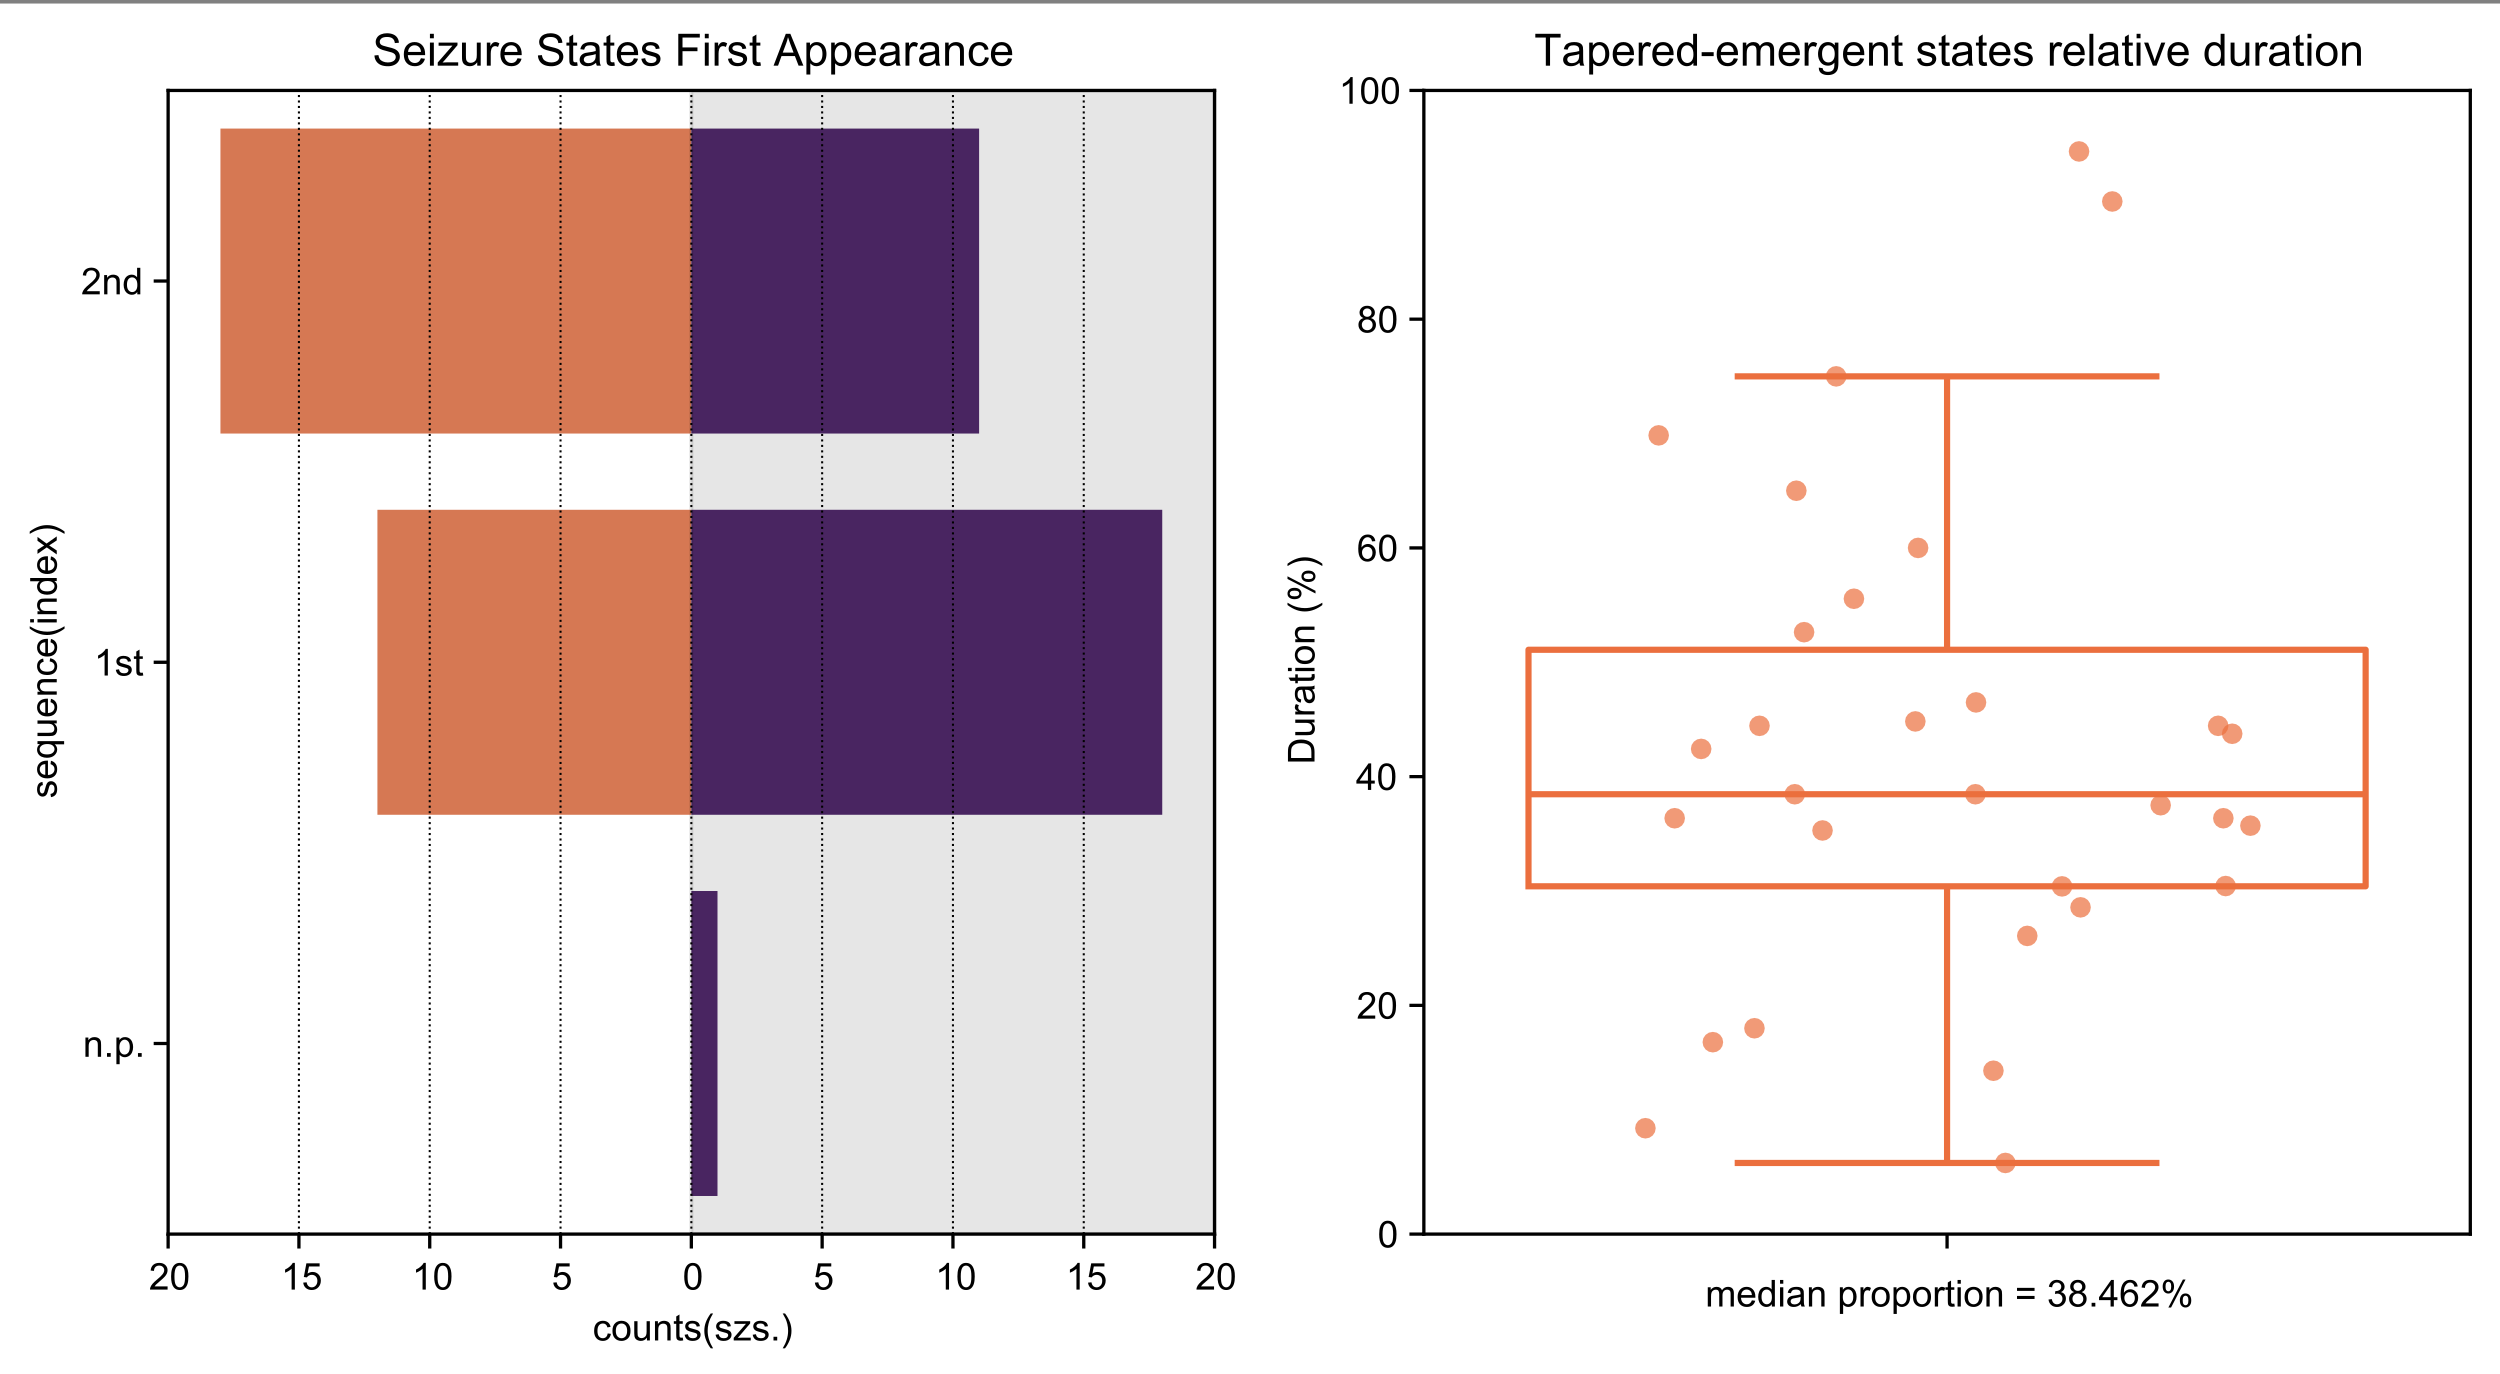 <?xml version="1.0" encoding="UTF-8"?>
<svg xmlns="http://www.w3.org/2000/svg" xmlns:xlink="http://www.w3.org/1999/xlink" width="605.948" height="333.14" viewBox="0 0 605.948 333.14">
<rect x="0" y="0" width="605.948" height="333.14" fill="#808080" stroke="none"/>
<defs>
<g>
<g id="glyph-0-0">
<path d="M 4.531 -0.762 L 4.531 0 L 0.273 0 C 0.266 -0.191 0.297 -0.375 0.363 -0.551 C 0.473 -0.84 0.648 -1.125 0.887 -1.406 C 1.125 -1.688 1.469 -2.012 1.922 -2.383 C 2.621 -2.957 3.094 -3.41 3.34 -3.746 C 3.586 -4.082 3.711 -4.398 3.711 -4.699 C 3.711 -5.012 3.598 -5.277 3.371 -5.492 C 3.148 -5.707 2.855 -5.812 2.496 -5.812 C 2.117 -5.812 1.812 -5.699 1.582 -5.473 C 1.352 -5.242 1.238 -4.926 1.234 -4.523 L 0.422 -4.605 C 0.477 -5.211 0.688 -5.676 1.051 -5.992 C 1.414 -6.309 1.902 -6.469 2.516 -6.469 C 3.133 -6.469 3.621 -6.297 3.98 -5.953 C 4.34 -5.609 4.523 -5.188 4.523 -4.68 C 4.523 -4.422 4.469 -4.168 4.363 -3.922 C 4.258 -3.672 4.082 -3.41 3.84 -3.133 C 3.594 -2.859 3.188 -2.48 2.617 -2 C 2.145 -1.602 1.84 -1.332 1.703 -1.188 C 1.57 -1.047 1.461 -0.902 1.371 -0.762 Z M 4.531 -0.762 "/>
</g>
<g id="glyph-0-1">
<path d="M 0.375 -3.176 C 0.375 -3.938 0.453 -4.551 0.609 -5.016 C 0.766 -5.48 1 -5.84 1.309 -6.09 C 1.617 -6.344 2.004 -6.469 2.473 -6.469 C 2.82 -6.469 3.125 -6.398 3.383 -6.262 C 3.645 -6.121 3.859 -5.922 4.031 -5.656 C 4.199 -5.395 4.332 -5.078 4.43 -4.699 C 4.527 -4.324 4.574 -3.816 4.574 -3.176 C 4.574 -2.422 4.496 -1.812 4.344 -1.348 C 4.188 -0.883 3.953 -0.523 3.645 -0.27 C 3.336 -0.016 2.945 0.109 2.473 0.109 C 1.852 0.109 1.367 -0.113 1.012 -0.559 C 0.586 -1.094 0.375 -1.969 0.375 -3.176 Z M 1.188 -3.176 C 1.188 -2.117 1.309 -1.414 1.559 -1.066 C 1.805 -0.715 2.109 -0.539 2.473 -0.539 C 2.836 -0.539 3.145 -0.715 3.391 -1.066 C 3.637 -1.418 3.762 -2.121 3.762 -3.176 C 3.762 -4.238 3.637 -4.941 3.391 -5.289 C 3.145 -5.641 2.836 -5.812 2.465 -5.812 C 2.102 -5.812 1.812 -5.66 1.594 -5.352 C 1.32 -4.961 1.188 -4.234 1.188 -3.176 Z M 1.188 -3.176 "/>
</g>
<g id="glyph-0-2">
<path d="M 3.352 0 L 2.562 0 L 2.562 -5.039 C 2.371 -4.859 2.121 -4.676 1.812 -4.496 C 1.504 -4.312 1.227 -4.18 0.98 -4.086 L 0.98 -4.852 C 1.422 -5.059 1.809 -5.312 2.141 -5.609 C 2.473 -5.902 2.707 -6.191 2.844 -6.469 L 3.352 -6.469 Z M 3.352 0 "/>
</g>
<g id="glyph-0-3">
<path d="M 0.375 -1.688 L 1.203 -1.758 C 1.266 -1.352 1.41 -1.051 1.633 -0.848 C 1.855 -0.645 2.125 -0.539 2.445 -0.539 C 2.824 -0.539 3.148 -0.684 3.41 -0.973 C 3.672 -1.258 3.805 -1.641 3.805 -2.113 C 3.805 -2.566 3.68 -2.922 3.426 -3.18 C 3.172 -3.441 2.84 -3.574 2.43 -3.574 C 2.176 -3.574 1.945 -3.516 1.742 -3.398 C 1.535 -3.281 1.375 -3.133 1.258 -2.949 L 0.516 -3.047 L 1.137 -6.355 L 4.344 -6.355 L 4.344 -5.598 L 1.77 -5.598 L 1.422 -3.867 C 1.809 -4.137 2.215 -4.273 2.641 -4.273 C 3.203 -4.273 3.68 -4.078 4.066 -3.688 C 4.453 -3.297 4.645 -2.797 4.645 -2.184 C 4.645 -1.602 4.477 -1.098 4.137 -0.672 C 3.723 -0.152 3.156 0.109 2.445 0.109 C 1.859 0.109 1.379 -0.055 1.008 -0.383 C 0.637 -0.711 0.426 -1.145 0.375 -1.688 Z M 0.375 -1.688 "/>
</g>
<g id="glyph-0-4">
<path d="M 3.641 -1.711 L 4.418 -1.609 C 4.332 -1.074 4.113 -0.652 3.766 -0.348 C 3.414 -0.047 2.984 0.105 2.473 0.105 C 1.836 0.105 1.32 -0.102 0.934 -0.52 C 0.547 -0.938 0.352 -1.535 0.352 -2.316 C 0.352 -2.82 0.434 -3.262 0.602 -3.641 C 0.77 -4.016 1.023 -4.301 1.363 -4.488 C 1.707 -4.68 2.078 -4.773 2.477 -4.773 C 2.984 -4.773 3.398 -4.645 3.723 -4.387 C 4.043 -4.133 4.25 -3.766 4.344 -3.297 L 3.574 -3.176 C 3.5 -3.492 3.371 -3.727 3.184 -3.883 C 2.996 -4.043 2.773 -4.121 2.508 -4.121 C 2.109 -4.121 1.789 -3.98 1.539 -3.695 C 1.289 -3.41 1.164 -2.957 1.164 -2.336 C 1.164 -1.711 1.285 -1.254 1.523 -0.973 C 1.766 -0.688 2.078 -0.547 2.465 -0.547 C 2.777 -0.547 3.035 -0.641 3.242 -0.832 C 3.449 -1.023 3.582 -1.312 3.641 -1.711 Z M 3.641 -1.711 "/>
</g>
<g id="glyph-0-5">
<path d="M 0.297 -2.332 C 0.297 -3.195 0.539 -3.836 1.02 -4.254 C 1.422 -4.602 1.91 -4.773 2.488 -4.773 C 3.129 -4.773 3.652 -4.562 4.062 -4.141 C 4.469 -3.723 4.672 -3.141 4.672 -2.398 C 4.672 -1.797 4.582 -1.328 4.402 -0.98 C 4.223 -0.637 3.957 -0.371 3.613 -0.18 C 3.27 0.012 2.895 0.105 2.488 0.105 C 1.836 0.105 1.305 -0.105 0.902 -0.523 C 0.5 -0.941 0.297 -1.547 0.297 -2.332 Z M 1.113 -2.332 C 1.113 -1.734 1.242 -1.289 1.504 -0.992 C 1.766 -0.695 2.094 -0.547 2.488 -0.547 C 2.879 -0.547 3.207 -0.695 3.469 -0.992 C 3.727 -1.293 3.859 -1.746 3.859 -2.359 C 3.859 -2.938 3.727 -3.375 3.465 -3.672 C 3.203 -3.969 2.875 -4.117 2.488 -4.117 C 2.094 -4.117 1.766 -3.969 1.504 -3.672 C 1.242 -3.379 1.113 -2.93 1.113 -2.332 Z M 1.113 -2.332 "/>
</g>
<g id="glyph-0-6">
<path d="M 3.652 0 L 3.652 -0.688 C 3.289 -0.16 2.797 0.105 2.172 0.105 C 1.895 0.105 1.637 0.055 1.398 -0.055 C 1.16 -0.16 0.984 -0.289 0.867 -0.449 C 0.75 -0.609 0.672 -0.805 0.625 -1.039 C 0.594 -1.191 0.574 -1.438 0.574 -1.773 L 0.574 -4.668 L 1.367 -4.668 L 1.367 -2.078 C 1.367 -1.664 1.383 -1.387 1.414 -1.242 C 1.465 -1.035 1.57 -0.871 1.73 -0.754 C 1.891 -0.637 2.094 -0.574 2.328 -0.574 C 2.566 -0.574 2.789 -0.637 2.996 -0.758 C 3.203 -0.879 3.352 -1.047 3.438 -1.254 C 3.523 -1.465 3.57 -1.77 3.57 -2.168 L 3.57 -4.668 L 4.359 -4.668 L 4.359 0 Z M 3.652 0 "/>
</g>
<g id="glyph-0-7">
<path d="M 0.594 0 L 0.594 -4.668 L 1.305 -4.668 L 1.305 -4.004 C 1.648 -4.516 2.145 -4.773 2.789 -4.773 C 3.07 -4.773 3.332 -4.723 3.566 -4.621 C 3.801 -4.52 3.977 -4.387 4.094 -4.223 C 4.211 -4.059 4.297 -3.863 4.344 -3.641 C 4.371 -3.492 4.387 -3.234 4.387 -2.871 L 4.387 0 L 3.594 0 L 3.594 -2.84 C 3.594 -3.16 3.562 -3.402 3.504 -3.562 C 3.441 -3.723 3.332 -3.848 3.176 -3.945 C 3.02 -4.039 2.836 -4.086 2.625 -4.086 C 2.289 -4.086 1.996 -3.98 1.75 -3.766 C 1.508 -3.551 1.383 -3.148 1.383 -2.547 L 1.383 0 Z M 0.594 0 "/>
</g>
<g id="glyph-0-8">
<path d="M 2.32 -0.707 L 2.434 -0.008 C 2.211 0.039 2.012 0.062 1.836 0.062 C 1.551 0.062 1.328 0.016 1.168 -0.074 C 1.012 -0.164 0.898 -0.285 0.836 -0.434 C 0.77 -0.582 0.738 -0.891 0.738 -1.367 L 0.738 -4.051 L 0.156 -4.051 L 0.156 -4.668 L 0.738 -4.668 L 0.738 -5.824 L 1.523 -6.297 L 1.523 -4.668 L 2.32 -4.668 L 2.32 -4.051 L 1.523 -4.051 L 1.523 -1.324 C 1.523 -1.098 1.539 -0.953 1.566 -0.887 C 1.594 -0.824 1.641 -0.773 1.703 -0.734 C 1.766 -0.695 1.855 -0.676 1.973 -0.676 C 2.062 -0.676 2.176 -0.688 2.32 -0.707 Z M 2.32 -0.707 "/>
</g>
<g id="glyph-0-9">
<path d="M 0.277 -1.395 L 1.059 -1.516 C 1.102 -1.203 1.227 -0.961 1.426 -0.797 C 1.625 -0.629 1.906 -0.547 2.266 -0.547 C 2.629 -0.547 2.898 -0.617 3.078 -0.766 C 3.254 -0.914 3.34 -1.09 3.34 -1.289 C 3.34 -1.469 3.262 -1.605 3.105 -1.711 C 3 -1.781 2.73 -1.867 2.297 -1.977 C 1.719 -2.125 1.316 -2.25 1.094 -2.359 C 0.867 -2.465 0.699 -2.613 0.582 -2.801 C 0.465 -2.992 0.41 -3.199 0.41 -3.43 C 0.41 -3.637 0.457 -3.828 0.551 -4.004 C 0.648 -4.184 0.777 -4.328 0.941 -4.445 C 1.062 -4.539 1.23 -4.613 1.445 -4.68 C 1.656 -4.742 1.883 -4.773 2.125 -4.773 C 2.492 -4.773 2.816 -4.719 3.09 -4.613 C 3.367 -4.508 3.574 -4.367 3.703 -4.188 C 3.836 -4.008 3.926 -3.766 3.977 -3.461 L 3.203 -3.359 C 3.168 -3.598 3.066 -3.785 2.898 -3.922 C 2.73 -4.055 2.492 -4.121 2.184 -4.121 C 1.82 -4.121 1.562 -4.062 1.406 -3.941 C 1.25 -3.82 1.172 -3.68 1.172 -3.52 C 1.172 -3.418 1.207 -3.324 1.27 -3.242 C 1.336 -3.156 1.438 -3.086 1.574 -3.031 C 1.652 -3.004 1.887 -2.938 2.273 -2.828 C 2.832 -2.68 3.223 -2.559 3.441 -2.465 C 3.664 -2.367 3.836 -2.23 3.965 -2.047 C 4.09 -1.867 4.152 -1.641 4.152 -1.371 C 4.152 -1.109 4.074 -0.859 3.922 -0.625 C 3.77 -0.395 3.547 -0.215 3.258 -0.086 C 2.969 0.043 2.637 0.105 2.273 0.105 C 1.664 0.105 1.203 -0.02 0.887 -0.273 C 0.566 -0.523 0.363 -0.898 0.277 -1.395 Z M 0.277 -1.395 "/>
</g>
<g id="glyph-0-10">
<path d="M 2.105 1.895 C 1.668 1.344 1.301 0.699 0.996 -0.039 C 0.695 -0.777 0.547 -1.543 0.547 -2.332 C 0.547 -3.031 0.656 -3.699 0.883 -4.336 C 1.148 -5.078 1.555 -5.816 2.105 -6.551 L 2.672 -6.551 C 2.316 -5.941 2.082 -5.508 1.969 -5.246 C 1.789 -4.844 1.648 -4.422 1.547 -3.98 C 1.422 -3.434 1.359 -2.883 1.359 -2.328 C 1.359 -0.918 1.797 0.488 2.672 1.895 Z M 2.105 1.895 "/>
</g>
<g id="glyph-0-11">
<path d="M 0.176 0 L 0.176 -0.641 L 3.148 -4.051 C 2.809 -4.035 2.512 -4.023 2.254 -4.023 L 0.352 -4.023 L 0.352 -4.668 L 4.164 -4.668 L 4.164 -4.145 L 1.641 -1.184 L 1.152 -0.641 C 1.508 -0.668 1.84 -0.68 2.148 -0.68 L 4.305 -0.68 L 4.305 0 Z M 0.176 0 "/>
</g>
<g id="glyph-0-12">
<path d="M 0.816 0 L 0.816 -0.902 L 1.719 -0.902 L 1.719 0 Z M 0.816 0 "/>
</g>
<g id="glyph-0-13">
<path d="M 1.113 1.895 L 0.547 1.895 C 1.422 0.488 1.859 -0.922 1.859 -2.328 C 1.859 -2.879 1.797 -3.426 1.672 -3.969 C 1.57 -4.406 1.43 -4.828 1.254 -5.234 C 1.141 -5.496 0.902 -5.938 0.547 -6.551 L 1.113 -6.551 C 1.664 -5.816 2.07 -5.078 2.332 -4.336 C 2.559 -3.699 2.672 -3.031 2.672 -2.332 C 2.672 -1.543 2.52 -0.777 2.219 -0.039 C 1.914 0.699 1.547 1.344 1.113 1.895 Z M 1.113 1.895 "/>
</g>
<g id="glyph-0-14">
<path d="M 3.621 0 L 3.621 -0.59 C 3.324 -0.125 2.891 0.105 2.316 0.105 C 1.945 0.105 1.602 0.004 1.289 -0.203 C 0.977 -0.406 0.734 -0.695 0.566 -1.062 C 0.395 -1.43 0.309 -1.852 0.309 -2.328 C 0.309 -2.793 0.387 -3.219 0.539 -3.598 C 0.695 -3.977 0.93 -4.266 1.238 -4.469 C 1.551 -4.672 1.898 -4.773 2.281 -4.773 C 2.562 -4.773 2.812 -4.715 3.031 -4.594 C 3.25 -4.477 3.43 -4.32 3.57 -4.133 L 3.57 -6.441 L 4.355 -6.441 L 4.355 0 Z M 1.121 -2.328 C 1.121 -1.73 1.246 -1.285 1.5 -0.988 C 1.75 -0.691 2.047 -0.547 2.391 -0.547 C 2.734 -0.547 3.031 -0.688 3.273 -0.969 C 3.516 -1.25 3.633 -1.684 3.633 -2.262 C 3.633 -2.902 3.512 -3.371 3.266 -3.668 C 3.02 -3.969 2.715 -4.117 2.355 -4.117 C 2.004 -4.117 1.711 -3.973 1.473 -3.688 C 1.238 -3.398 1.121 -2.945 1.121 -2.328 Z M 1.121 -2.328 "/>
</g>
<g id="glyph-0-15">
<path d="M 0.594 1.789 L 0.594 -4.668 L 1.312 -4.668 L 1.312 -4.062 C 1.484 -4.297 1.676 -4.477 1.891 -4.594 C 2.105 -4.711 2.363 -4.773 2.668 -4.773 C 3.066 -4.773 3.418 -4.672 3.723 -4.465 C 4.027 -4.258 4.258 -3.969 4.414 -3.598 C 4.566 -3.223 4.645 -2.812 4.645 -2.367 C 4.645 -1.891 4.559 -1.461 4.387 -1.078 C 4.215 -0.695 3.969 -0.402 3.641 -0.199 C 3.312 0.004 2.969 0.105 2.609 0.105 C 2.348 0.105 2.109 0.051 1.902 -0.062 C 1.691 -0.172 1.52 -0.312 1.383 -0.484 L 1.383 1.789 Z M 1.309 -2.309 C 1.309 -1.707 1.43 -1.262 1.676 -0.977 C 1.918 -0.688 2.211 -0.547 2.559 -0.547 C 2.91 -0.547 3.211 -0.695 3.461 -0.992 C 3.711 -1.289 3.836 -1.75 3.836 -2.375 C 3.836 -2.969 3.715 -3.414 3.469 -3.711 C 3.227 -4.004 2.934 -4.152 2.594 -4.152 C 2.258 -4.152 1.957 -3.996 1.699 -3.68 C 1.438 -3.367 1.309 -2.906 1.309 -2.309 Z M 1.309 -2.309 "/>
</g>
<g id="glyph-0-16">
<path d="M 0.594 0 L 0.594 -4.668 L 1.301 -4.668 L 1.301 -4.012 C 1.445 -4.242 1.641 -4.426 1.887 -4.562 C 2.129 -4.703 2.406 -4.773 2.715 -4.773 C 3.062 -4.773 3.344 -4.699 3.566 -4.559 C 3.789 -4.414 3.945 -4.211 4.035 -3.953 C 4.402 -4.5 4.883 -4.773 5.477 -4.773 C 5.938 -4.773 6.293 -4.645 6.543 -4.387 C 6.793 -4.133 6.918 -3.738 6.918 -3.203 L 6.918 0 L 6.129 0 L 6.129 -2.941 C 6.129 -3.258 6.105 -3.484 6.055 -3.625 C 6.004 -3.762 5.91 -3.875 5.773 -3.961 C 5.641 -4.047 5.48 -4.086 5.301 -4.086 C 4.973 -4.086 4.699 -3.977 4.484 -3.758 C 4.266 -3.539 4.156 -3.191 4.156 -2.711 L 4.156 0 L 3.367 0 L 3.367 -3.031 C 3.367 -3.383 3.301 -3.648 3.172 -3.824 C 3.043 -4 2.832 -4.086 2.539 -4.086 C 2.316 -4.086 2.113 -4.027 1.922 -3.91 C 1.734 -3.793 1.598 -3.621 1.512 -3.398 C 1.426 -3.172 1.383 -2.848 1.383 -2.422 L 1.383 0 Z M 0.594 0 "/>
</g>
<g id="glyph-0-17">
<path d="M 3.789 -1.504 L 4.605 -1.402 C 4.477 -0.926 4.238 -0.555 3.891 -0.289 C 3.539 -0.027 3.094 0.105 2.555 0.105 C 1.871 0.105 1.328 -0.105 0.93 -0.523 C 0.531 -0.945 0.328 -1.535 0.328 -2.293 C 0.328 -3.078 0.531 -3.688 0.938 -4.121 C 1.34 -4.555 1.863 -4.773 2.508 -4.773 C 3.133 -4.773 3.645 -4.559 4.039 -4.137 C 4.434 -3.711 4.633 -3.113 4.633 -2.344 C 4.633 -2.297 4.629 -2.227 4.629 -2.133 L 1.148 -2.133 C 1.176 -1.617 1.32 -1.227 1.582 -0.953 C 1.844 -0.68 2.168 -0.547 2.559 -0.547 C 2.848 -0.547 3.094 -0.621 3.301 -0.773 C 3.504 -0.926 3.668 -1.168 3.789 -1.504 Z M 1.191 -2.781 L 3.797 -2.781 C 3.762 -3.176 3.664 -3.469 3.5 -3.664 C 3.246 -3.969 2.918 -4.121 2.52 -4.121 C 2.156 -4.121 1.848 -4 1.602 -3.758 C 1.355 -3.516 1.219 -3.188 1.191 -2.781 Z M 1.191 -2.781 "/>
</g>
<g id="glyph-0-18">
<path d="M 0.598 -5.531 L 0.598 -6.441 L 1.391 -6.441 L 1.391 -5.531 Z M 0.598 0 L 0.598 -4.668 L 1.391 -4.668 L 1.391 0 Z M 0.598 0 "/>
</g>
<g id="glyph-0-19">
<path d="M 3.641 -0.574 C 3.348 -0.328 3.062 -0.152 2.793 -0.047 C 2.523 0.055 2.23 0.105 1.922 0.105 C 1.406 0.105 1.016 -0.02 0.738 -0.27 C 0.461 -0.52 0.324 -0.84 0.324 -1.23 C 0.324 -1.461 0.379 -1.668 0.48 -1.855 C 0.586 -2.047 0.723 -2.195 0.891 -2.312 C 1.059 -2.426 1.25 -2.512 1.461 -2.57 C 1.613 -2.613 1.848 -2.652 2.164 -2.688 C 2.801 -2.766 3.27 -2.855 3.574 -2.961 C 3.578 -3.07 3.578 -3.141 3.578 -3.168 C 3.578 -3.492 3.504 -3.719 3.352 -3.852 C 3.148 -4.027 2.852 -4.117 2.453 -4.117 C 2.082 -4.117 1.805 -4.051 1.629 -3.922 C 1.453 -3.793 1.32 -3.562 1.234 -3.23 L 0.461 -3.336 C 0.531 -3.668 0.648 -3.934 0.809 -4.137 C 0.969 -4.34 1.203 -4.496 1.508 -4.609 C 1.812 -4.719 2.164 -4.773 2.566 -4.773 C 2.965 -4.773 3.289 -4.727 3.539 -4.633 C 3.789 -4.539 3.969 -4.422 4.086 -4.277 C 4.203 -4.137 4.285 -3.957 4.332 -3.738 C 4.359 -3.605 4.371 -3.363 4.371 -3.012 L 4.371 -1.957 C 4.371 -1.219 4.391 -0.754 4.422 -0.559 C 4.457 -0.363 4.523 -0.18 4.625 0 L 3.797 0 C 3.715 -0.164 3.664 -0.355 3.641 -0.574 Z M 3.574 -2.344 C 3.285 -2.227 2.855 -2.125 2.281 -2.043 C 1.957 -1.996 1.727 -1.945 1.59 -1.887 C 1.457 -1.828 1.352 -1.742 1.277 -1.629 C 1.203 -1.516 1.168 -1.391 1.168 -1.254 C 1.168 -1.043 1.25 -0.867 1.41 -0.727 C 1.57 -0.586 1.801 -0.516 2.109 -0.516 C 2.414 -0.516 2.684 -0.582 2.922 -0.715 C 3.16 -0.848 3.336 -1.031 3.445 -1.262 C 3.531 -1.441 3.574 -1.703 3.574 -2.051 Z M 3.574 -2.344 "/>
</g>
<g id="glyph-0-20">
<rect x="0" y="0" width="0" height="0" mask="url(#mask-0)"/>
</g>
<g id="glyph-0-21">
<path d="M 0.586 0 L 0.586 -4.668 L 1.297 -4.668 L 1.297 -3.961 C 1.477 -4.289 1.645 -4.508 1.801 -4.613 C 1.953 -4.719 2.121 -4.773 2.309 -4.773 C 2.574 -4.773 2.844 -4.688 3.121 -4.516 L 2.848 -3.785 C 2.656 -3.898 2.461 -3.953 2.266 -3.953 C 2.094 -3.953 1.938 -3.902 1.801 -3.801 C 1.664 -3.695 1.566 -3.551 1.508 -3.367 C 1.418 -3.086 1.375 -2.777 1.375 -2.445 L 1.375 0 Z M 0.586 0 "/>
</g>
<g id="glyph-0-22">
<path d="M 4.754 -3.789 L 0.5 -3.789 L 0.5 -4.527 L 4.754 -4.527 Z M 4.754 -1.832 L 0.5 -1.832 L 0.5 -2.57 L 4.754 -2.57 Z M 4.754 -1.832 "/>
</g>
<g id="glyph-0-23">
<path d="M 0.379 -1.699 L 1.168 -1.805 C 1.258 -1.359 1.414 -1.035 1.633 -0.836 C 1.852 -0.641 2.117 -0.539 2.43 -0.539 C 2.801 -0.539 3.117 -0.668 3.371 -0.926 C 3.629 -1.184 3.758 -1.504 3.758 -1.887 C 3.758 -2.25 3.641 -2.547 3.402 -2.785 C 3.164 -3.02 2.863 -3.137 2.496 -3.137 C 2.348 -3.137 2.16 -3.109 1.938 -3.051 L 2.027 -3.742 C 2.078 -3.738 2.121 -3.734 2.152 -3.734 C 2.488 -3.734 2.793 -3.824 3.062 -4 C 3.332 -4.176 3.469 -4.445 3.469 -4.812 C 3.469 -5.102 3.367 -5.344 3.172 -5.531 C 2.977 -5.723 2.723 -5.82 2.414 -5.82 C 2.105 -5.82 1.848 -5.723 1.645 -5.527 C 1.438 -5.336 1.305 -5.047 1.25 -4.656 L 0.457 -4.797 C 0.555 -5.328 0.773 -5.738 1.117 -6.031 C 1.461 -6.324 1.887 -6.469 2.395 -6.469 C 2.746 -6.469 3.07 -6.395 3.367 -6.242 C 3.664 -6.09 3.887 -5.887 4.047 -5.625 C 4.203 -5.363 4.281 -5.086 4.281 -4.793 C 4.281 -4.516 4.207 -4.262 4.055 -4.035 C 3.906 -3.805 3.688 -3.625 3.391 -3.488 C 3.773 -3.402 4.07 -3.219 4.281 -2.941 C 4.492 -2.664 4.598 -2.32 4.598 -1.902 C 4.598 -1.34 4.391 -0.863 3.98 -0.473 C 3.57 -0.082 3.055 0.113 2.426 0.113 C 1.859 0.113 1.391 -0.055 1.016 -0.391 C 0.645 -0.727 0.43 -1.164 0.379 -1.699 Z M 0.379 -1.699 "/>
</g>
<g id="glyph-0-24">
<path d="M 1.59 -3.492 C 1.262 -3.613 1.02 -3.785 0.859 -4.008 C 0.703 -4.23 0.625 -4.496 0.625 -4.809 C 0.625 -5.277 0.793 -5.672 1.129 -5.988 C 1.465 -6.309 1.914 -6.469 2.473 -6.469 C 3.035 -6.469 3.488 -6.305 3.832 -5.98 C 4.176 -5.652 4.348 -5.254 4.348 -4.785 C 4.348 -4.488 4.27 -4.227 4.109 -4.004 C 3.953 -3.785 3.715 -3.613 3.398 -3.492 C 3.793 -3.363 4.094 -3.156 4.301 -2.871 C 4.508 -2.582 4.609 -2.238 4.609 -1.84 C 4.609 -1.289 4.414 -0.828 4.023 -0.453 C 3.637 -0.078 3.125 0.109 2.488 0.109 C 1.852 0.109 1.34 -0.078 0.949 -0.453 C 0.559 -0.832 0.363 -1.301 0.363 -1.863 C 0.363 -2.281 0.473 -2.633 0.684 -2.914 C 0.895 -3.199 1.199 -3.391 1.59 -3.492 Z M 1.434 -4.836 C 1.434 -4.531 1.531 -4.281 1.727 -4.086 C 1.922 -3.895 2.18 -3.797 2.492 -3.797 C 2.797 -3.797 3.047 -3.895 3.242 -4.086 C 3.438 -4.277 3.531 -4.512 3.531 -4.789 C 3.531 -5.078 3.434 -5.324 3.23 -5.523 C 3.031 -5.719 2.781 -5.82 2.484 -5.82 C 2.18 -5.82 1.93 -5.723 1.73 -5.527 C 1.531 -5.336 1.434 -5.102 1.434 -4.836 Z M 1.18 -1.859 C 1.18 -1.633 1.23 -1.414 1.34 -1.203 C 1.445 -0.992 1.605 -0.828 1.816 -0.715 C 2.027 -0.598 2.254 -0.539 2.496 -0.539 C 2.875 -0.539 3.188 -0.664 3.434 -0.906 C 3.68 -1.148 3.801 -1.457 3.801 -1.832 C 3.801 -2.215 3.676 -2.527 3.422 -2.777 C 3.168 -3.027 2.852 -3.152 2.469 -3.152 C 2.098 -3.152 1.789 -3.027 1.543 -2.781 C 1.301 -2.535 1.18 -2.227 1.18 -1.859 Z M 1.18 -1.859 "/>
</g>
<g id="glyph-0-25">
<path d="M 2.91 0 L 2.91 -1.543 L 0.113 -1.543 L 0.113 -2.266 L 3.055 -6.441 L 3.699 -6.441 L 3.699 -2.266 L 4.57 -2.266 L 4.57 -1.543 L 3.699 -1.543 L 3.699 0 Z M 2.91 -2.266 L 2.91 -5.172 L 0.891 -2.266 Z M 2.91 -2.266 "/>
</g>
<g id="glyph-0-26">
<path d="M 4.477 -4.863 L 3.691 -4.805 C 3.621 -5.113 3.523 -5.34 3.391 -5.48 C 3.18 -5.707 2.914 -5.82 2.602 -5.82 C 2.352 -5.82 2.129 -5.75 1.938 -5.609 C 1.688 -5.426 1.492 -5.16 1.348 -4.812 C 1.203 -4.465 1.133 -3.969 1.125 -3.32 C 1.316 -3.613 1.547 -3.828 1.824 -3.969 C 2.098 -4.109 2.387 -4.18 2.688 -4.18 C 3.215 -4.18 3.664 -3.984 4.035 -3.598 C 4.406 -3.211 4.594 -2.707 4.594 -2.094 C 4.594 -1.688 4.504 -1.312 4.332 -0.965 C 4.156 -0.617 3.918 -0.352 3.613 -0.168 C 3.309 0.016 2.961 0.109 2.574 0.109 C 1.914 0.109 1.379 -0.133 0.961 -0.617 C 0.547 -1.102 0.34 -1.902 0.34 -3.016 C 0.34 -4.262 0.57 -5.164 1.027 -5.73 C 1.43 -6.223 1.969 -6.469 2.648 -6.469 C 3.156 -6.469 3.57 -6.328 3.895 -6.043 C 4.219 -5.758 4.414 -5.367 4.477 -4.863 Z M 1.25 -2.086 C 1.25 -1.812 1.305 -1.555 1.422 -1.305 C 1.539 -1.055 1.699 -0.867 1.906 -0.734 C 2.113 -0.605 2.332 -0.539 2.562 -0.539 C 2.895 -0.539 3.184 -0.676 3.422 -0.945 C 3.664 -1.215 3.785 -1.582 3.785 -2.043 C 3.785 -2.488 3.664 -2.84 3.43 -3.098 C 3.191 -3.352 2.891 -3.48 2.531 -3.48 C 2.172 -3.48 1.871 -3.352 1.621 -3.098 C 1.371 -2.84 1.25 -2.504 1.25 -2.086 Z M 1.25 -2.086 "/>
</g>
<g id="glyph-0-27">
<path d="M 0.523 -4.895 C 0.523 -5.355 0.641 -5.746 0.871 -6.07 C 1.102 -6.391 1.438 -6.551 1.875 -6.551 C 2.281 -6.551 2.617 -6.406 2.879 -6.121 C 3.145 -5.832 3.277 -5.406 3.277 -4.848 C 3.277 -4.301 3.145 -3.883 2.875 -3.59 C 2.609 -3.293 2.277 -3.148 1.887 -3.148 C 1.496 -3.148 1.172 -3.293 0.91 -3.582 C 0.652 -3.871 0.523 -4.309 0.523 -4.895 Z M 1.898 -6.008 C 1.703 -6.008 1.539 -5.922 1.41 -5.754 C 1.277 -5.582 1.211 -5.27 1.211 -4.816 C 1.211 -4.402 1.277 -4.113 1.41 -3.945 C 1.543 -3.777 1.703 -3.691 1.898 -3.691 C 2.098 -3.691 2.262 -3.777 2.395 -3.945 C 2.523 -4.117 2.59 -4.426 2.59 -4.879 C 2.59 -5.293 2.523 -5.586 2.391 -5.754 C 2.258 -5.922 2.094 -6.008 1.898 -6.008 Z M 1.902 0.238 L 5.426 -6.551 L 6.07 -6.551 L 2.559 0.238 Z M 4.688 -1.512 C 4.688 -1.977 4.805 -2.367 5.035 -2.688 C 5.266 -3.008 5.605 -3.168 6.047 -3.168 C 6.453 -3.168 6.785 -3.023 7.051 -2.734 C 7.316 -2.445 7.449 -2.023 7.449 -1.465 C 7.449 -0.918 7.316 -0.5 7.047 -0.203 C 6.777 0.09 6.445 0.238 6.051 0.238 C 5.66 0.238 5.336 0.09 5.078 -0.199 C 4.82 -0.492 4.688 -0.93 4.688 -1.512 Z M 6.07 -2.625 C 5.871 -2.625 5.703 -2.539 5.574 -2.367 C 5.445 -2.199 5.379 -1.887 5.379 -1.434 C 5.379 -1.023 5.445 -0.734 5.578 -0.562 C 5.711 -0.391 5.871 -0.309 6.062 -0.309 C 6.266 -0.309 6.434 -0.391 6.562 -0.562 C 6.695 -0.734 6.758 -1.043 6.758 -1.492 C 6.758 -1.91 6.691 -2.203 6.562 -2.371 C 6.43 -2.539 6.266 -2.625 6.07 -2.625 Z M 6.07 -2.625 "/>
</g>
<g id="glyph-1-0">
<path d="M -1.395 -0.277 L -1.516 -1.059 C -1.203 -1.102 -0.961 -1.227 -0.797 -1.426 C -0.629 -1.625 -0.543 -1.906 -0.543 -2.266 C -0.543 -2.629 -0.617 -2.898 -0.766 -3.078 C -0.914 -3.254 -1.09 -3.34 -1.289 -3.34 C -1.469 -3.34 -1.605 -3.262 -1.711 -3.105 C -1.781 -3 -1.867 -2.73 -1.977 -2.297 C -2.125 -1.719 -2.25 -1.316 -2.359 -1.094 C -2.465 -0.867 -2.613 -0.699 -2.801 -0.582 C -2.992 -0.465 -3.199 -0.41 -3.43 -0.41 C -3.637 -0.41 -3.828 -0.457 -4.004 -0.551 C -4.184 -0.648 -4.328 -0.777 -4.445 -0.941 C -4.539 -1.062 -4.613 -1.23 -4.68 -1.445 C -4.742 -1.656 -4.773 -1.883 -4.773 -2.129 C -4.773 -2.492 -4.719 -2.816 -4.613 -3.09 C -4.508 -3.367 -4.367 -3.574 -4.188 -3.703 C -4.008 -3.836 -3.766 -3.926 -3.461 -3.977 L -3.359 -3.203 C -3.598 -3.168 -3.785 -3.066 -3.922 -2.898 C -4.055 -2.73 -4.121 -2.492 -4.121 -2.184 C -4.121 -1.82 -4.062 -1.562 -3.941 -1.406 C -3.82 -1.25 -3.68 -1.172 -3.52 -1.172 C -3.418 -1.172 -3.324 -1.207 -3.242 -1.27 C -3.156 -1.336 -3.086 -1.438 -3.031 -1.574 C -3.004 -1.652 -2.938 -1.887 -2.828 -2.273 C -2.68 -2.832 -2.559 -3.223 -2.465 -3.441 C -2.367 -3.664 -2.23 -3.836 -2.047 -3.965 C -1.867 -4.09 -1.641 -4.152 -1.371 -4.152 C -1.105 -4.152 -0.859 -4.074 -0.625 -3.922 C -0.395 -3.77 -0.215 -3.547 -0.086 -3.258 C 0.043 -2.969 0.105 -2.637 0.105 -2.273 C 0.105 -1.664 -0.02 -1.203 -0.273 -0.887 C -0.523 -0.566 -0.898 -0.363 -1.395 -0.277 Z M -1.395 -0.277 "/>
</g>
<g id="glyph-1-1">
<path d="M -1.504 -3.789 L -1.402 -4.605 C -0.926 -4.477 -0.555 -4.238 -0.289 -3.891 C -0.027 -3.539 0.105 -3.094 0.105 -2.555 C 0.105 -1.871 -0.105 -1.328 -0.523 -0.93 C -0.945 -0.531 -1.535 -0.328 -2.293 -0.328 C -3.078 -0.328 -3.688 -0.531 -4.121 -0.938 C -4.555 -1.34 -4.773 -1.863 -4.773 -2.508 C -4.773 -3.133 -4.559 -3.645 -4.137 -4.039 C -3.711 -4.434 -3.113 -4.633 -2.344 -4.633 C -2.297 -4.633 -2.227 -4.629 -2.133 -4.629 L -2.133 -1.148 C -1.617 -1.176 -1.227 -1.32 -0.953 -1.582 C -0.68 -1.844 -0.543 -2.168 -0.543 -2.559 C -0.543 -2.848 -0.621 -3.094 -0.773 -3.301 C -0.926 -3.504 -1.168 -3.668 -1.504 -3.789 Z M -2.781 -1.191 L -2.781 -3.797 C -3.176 -3.762 -3.469 -3.664 -3.664 -3.5 C -3.969 -3.246 -4.121 -2.918 -4.121 -2.52 C -4.121 -2.156 -4 -1.848 -3.758 -1.602 C -3.516 -1.355 -3.188 -1.219 -2.781 -1.191 Z M -2.781 -1.191 "/>
</g>
<g id="glyph-1-2">
<path d="M 1.789 -3.57 L -0.496 -3.57 C -0.324 -3.445 -0.18 -3.273 -0.066 -3.051 C 0.047 -2.832 0.105 -2.594 0.105 -2.348 C 0.105 -1.793 -0.117 -1.316 -0.559 -0.918 C -1 -0.516 -1.605 -0.316 -2.379 -0.316 C -2.848 -0.316 -3.266 -0.398 -3.641 -0.559 C -4.012 -0.723 -4.293 -0.957 -4.484 -1.27 C -4.676 -1.578 -4.773 -1.918 -4.773 -2.285 C -4.773 -2.863 -4.531 -3.316 -4.043 -3.648 L -4.668 -3.648 L -4.668 -4.359 L 1.789 -4.359 Z M -2.348 -1.129 C -1.746 -1.129 -1.297 -1.254 -0.996 -1.508 C -0.695 -1.758 -0.543 -2.062 -0.543 -2.414 C -0.543 -2.75 -0.688 -3.039 -0.973 -3.281 C -1.258 -3.523 -1.691 -3.648 -2.277 -3.648 C -2.898 -3.648 -3.363 -3.52 -3.68 -3.262 C -3.992 -3.008 -4.148 -2.707 -4.148 -2.359 C -4.148 -2.016 -4.004 -1.727 -3.711 -1.488 C -3.418 -1.25 -2.965 -1.129 -2.348 -1.129 Z M -2.348 -1.129 "/>
</g>
<g id="glyph-1-3">
<path d="M 0 -3.652 L -0.684 -3.652 C -0.156 -3.289 0.105 -2.797 0.105 -2.172 C 0.105 -1.895 0.055 -1.637 -0.051 -1.398 C -0.156 -1.16 -0.289 -0.984 -0.449 -0.867 C -0.609 -0.75 -0.805 -0.672 -1.039 -0.625 C -1.191 -0.594 -1.438 -0.574 -1.773 -0.574 L -4.668 -0.574 L -4.668 -1.367 L -2.078 -1.367 C -1.664 -1.367 -1.387 -1.383 -1.242 -1.414 C -1.035 -1.465 -0.871 -1.57 -0.754 -1.73 C -0.637 -1.891 -0.574 -2.094 -0.574 -2.328 C -0.574 -2.566 -0.637 -2.789 -0.758 -2.996 C -0.879 -3.203 -1.047 -3.352 -1.254 -3.438 C -1.465 -3.523 -1.77 -3.57 -2.168 -3.57 L -4.668 -3.57 L -4.668 -4.359 L 0 -4.359 Z M 0 -3.652 "/>
</g>
<g id="glyph-1-4">
<path d="M 0 -0.594 L -4.668 -0.594 L -4.668 -1.305 L -4.004 -1.305 C -4.516 -1.648 -4.773 -2.145 -4.773 -2.789 C -4.773 -3.07 -4.723 -3.332 -4.621 -3.566 C -4.52 -3.801 -4.387 -3.977 -4.223 -4.094 C -4.059 -4.211 -3.863 -4.297 -3.637 -4.344 C -3.492 -4.371 -3.234 -4.387 -2.871 -4.387 L 0 -4.387 L 0 -3.594 L -2.84 -3.594 C -3.16 -3.594 -3.402 -3.562 -3.562 -3.504 C -3.723 -3.441 -3.848 -3.332 -3.945 -3.176 C -4.039 -3.02 -4.086 -2.836 -4.086 -2.625 C -4.086 -2.289 -3.98 -1.996 -3.766 -1.75 C -3.551 -1.508 -3.148 -1.383 -2.547 -1.383 L 0 -1.383 Z M 0 -0.594 "/>
</g>
<g id="glyph-1-5">
<path d="M -1.711 -3.641 L -1.609 -4.418 C -1.074 -4.332 -0.652 -4.113 -0.348 -3.766 C -0.047 -3.414 0.105 -2.984 0.105 -2.473 C 0.105 -1.836 -0.102 -1.32 -0.52 -0.934 C -0.938 -0.547 -1.535 -0.352 -2.316 -0.352 C -2.82 -0.352 -3.262 -0.434 -3.641 -0.602 C -4.016 -0.77 -4.301 -1.023 -4.488 -1.363 C -4.68 -1.707 -4.773 -2.078 -4.773 -2.48 C -4.773 -2.984 -4.645 -3.398 -4.387 -3.723 C -4.133 -4.043 -3.766 -4.25 -3.297 -4.344 L -3.176 -3.574 C -3.492 -3.5 -3.727 -3.371 -3.883 -3.184 C -4.043 -2.996 -4.121 -2.773 -4.121 -2.508 C -4.121 -2.109 -3.98 -1.789 -3.695 -1.539 C -3.41 -1.289 -2.957 -1.164 -2.336 -1.164 C -1.711 -1.164 -1.254 -1.285 -0.973 -1.523 C -0.688 -1.766 -0.543 -2.078 -0.543 -2.465 C -0.543 -2.777 -0.641 -3.035 -0.832 -3.242 C -1.02 -3.449 -1.312 -3.582 -1.711 -3.641 Z M -1.711 -3.641 "/>
</g>
<g id="glyph-1-6">
<path d="M 1.895 -2.105 C 1.344 -1.668 0.699 -1.301 -0.039 -0.996 C -0.777 -0.695 -1.543 -0.547 -2.332 -0.547 C -3.031 -0.547 -3.699 -0.656 -4.336 -0.883 C -5.078 -1.148 -5.816 -1.555 -6.551 -2.105 L -6.551 -2.672 C -5.941 -2.316 -5.508 -2.082 -5.246 -1.969 C -4.844 -1.789 -4.422 -1.648 -3.98 -1.547 C -3.434 -1.422 -2.883 -1.359 -2.328 -1.359 C -0.918 -1.359 0.488 -1.797 1.895 -2.672 Z M 1.895 -2.105 "/>
</g>
<g id="glyph-1-7">
<path d="M -5.531 -0.598 L -6.441 -0.598 L -6.441 -1.391 L -5.531 -1.391 Z M 0 -0.598 L -4.668 -0.598 L -4.668 -1.391 L 0 -1.391 Z M 0 -0.598 "/>
</g>
<g id="glyph-1-8">
<path d="M 0 -3.621 L -0.59 -3.621 C -0.125 -3.324 0.105 -2.891 0.105 -2.316 C 0.105 -1.945 0.004 -1.602 -0.203 -1.289 C -0.406 -0.977 -0.695 -0.734 -1.062 -0.566 C -1.43 -0.395 -1.852 -0.309 -2.328 -0.309 C -2.793 -0.309 -3.219 -0.387 -3.598 -0.539 C -3.977 -0.695 -4.266 -0.93 -4.469 -1.238 C -4.672 -1.551 -4.773 -1.898 -4.773 -2.281 C -4.773 -2.562 -4.715 -2.812 -4.594 -3.031 C -4.477 -3.25 -4.32 -3.43 -4.133 -3.57 L -6.441 -3.57 L -6.441 -4.355 L 0 -4.355 Z M -2.328 -1.121 C -1.73 -1.121 -1.285 -1.246 -0.988 -1.5 C -0.691 -1.75 -0.543 -2.047 -0.543 -2.391 C -0.543 -2.734 -0.688 -3.031 -0.969 -3.273 C -1.25 -3.516 -1.684 -3.633 -2.262 -3.633 C -2.902 -3.633 -3.371 -3.512 -3.668 -3.266 C -3.969 -3.02 -4.117 -2.715 -4.117 -2.355 C -4.117 -2.004 -3.973 -1.711 -3.688 -1.473 C -3.398 -1.238 -2.945 -1.121 -2.328 -1.121 Z M -2.328 -1.121 "/>
</g>
<g id="glyph-1-9">
<path d="M 0 -0.066 L -2.426 -1.77 L -4.668 -0.195 L -4.668 -1.184 L -3.574 -1.898 C -3.367 -2.031 -3.191 -2.141 -3.051 -2.223 C -3.242 -2.352 -3.414 -2.473 -3.562 -2.578 L -4.668 -3.367 L -4.668 -4.312 L -2.469 -2.699 L 0 -4.434 L 0 -3.461 L -1.449 -2.504 L -1.84 -2.25 L 0 -1.023 Z M 0 -0.066 "/>
</g>
<g id="glyph-1-10">
<path d="M 1.895 -1.113 L 1.895 -0.543 C 0.488 -1.422 -0.922 -1.859 -2.328 -1.859 C -2.879 -1.859 -3.426 -1.797 -3.969 -1.672 C -4.406 -1.57 -4.828 -1.43 -5.234 -1.254 C -5.496 -1.141 -5.938 -0.902 -6.551 -0.547 L -6.551 -1.113 C -5.816 -1.664 -5.078 -2.07 -4.336 -2.332 C -3.699 -2.559 -3.031 -2.672 -2.332 -2.672 C -1.543 -2.672 -0.777 -2.52 -0.039 -2.219 C 0.699 -1.914 1.344 -1.547 1.895 -1.113 Z M 1.895 -1.113 "/>
</g>
<g id="glyph-1-11">
<path d="M 0 -0.695 L -6.441 -0.695 L -6.441 -2.914 C -6.441 -3.414 -6.41 -3.797 -6.352 -4.062 C -6.266 -4.43 -6.109 -4.746 -5.891 -5.004 C -5.602 -5.344 -5.234 -5.598 -4.789 -5.77 C -4.34 -5.938 -3.832 -6.02 -3.258 -6.02 C -2.766 -6.02 -2.332 -5.965 -1.957 -5.848 C -1.578 -5.734 -1.266 -5.59 -1.016 -5.41 C -0.77 -5.23 -0.574 -5.035 -0.434 -4.824 C -0.289 -4.609 -0.184 -4.355 -0.109 -4.055 C -0.035 -3.754 0 -3.41 0 -3.02 Z M -0.762 -1.547 L -0.762 -2.922 C -0.762 -3.348 -0.801 -3.68 -0.879 -3.922 C -0.957 -4.164 -1.07 -4.355 -1.211 -4.5 C -1.414 -4.703 -1.688 -4.859 -2.027 -4.973 C -2.367 -5.086 -2.781 -5.141 -3.27 -5.141 C -3.945 -5.141 -4.461 -5.031 -4.824 -4.809 C -5.184 -4.59 -5.426 -4.32 -5.551 -4.004 C -5.637 -3.773 -5.684 -3.406 -5.684 -2.902 L -5.684 -1.547 Z M -0.762 -1.547 "/>
</g>
<g id="glyph-1-12">
<path d="M 0 -0.586 L -4.668 -0.586 L -4.668 -1.297 L -3.961 -1.297 C -4.289 -1.477 -4.508 -1.645 -4.613 -1.801 C -4.719 -1.953 -4.773 -2.121 -4.773 -2.309 C -4.773 -2.574 -4.688 -2.844 -4.516 -3.121 L -3.785 -2.848 C -3.898 -2.656 -3.953 -2.461 -3.953 -2.27 C -3.953 -2.094 -3.902 -1.941 -3.801 -1.801 C -3.695 -1.664 -3.551 -1.566 -3.367 -1.508 C -3.086 -1.418 -2.777 -1.375 -2.445 -1.375 L 0 -1.375 Z M 0 -0.586 "/>
</g>
<g id="glyph-1-13">
<path d="M -0.574 -3.641 C -0.324 -3.348 -0.152 -3.062 -0.047 -2.793 C 0.055 -2.523 0.105 -2.23 0.105 -1.922 C 0.105 -1.406 -0.02 -1.016 -0.27 -0.738 C -0.52 -0.461 -0.84 -0.324 -1.23 -0.324 C -1.461 -0.324 -1.668 -0.379 -1.855 -0.48 C -2.047 -0.586 -2.195 -0.723 -2.312 -0.891 C -2.426 -1.059 -2.512 -1.25 -2.57 -1.461 C -2.613 -1.613 -2.652 -1.848 -2.688 -2.164 C -2.766 -2.801 -2.855 -3.27 -2.961 -3.574 C -3.07 -3.578 -3.141 -3.578 -3.168 -3.578 C -3.492 -3.578 -3.719 -3.504 -3.852 -3.352 C -4.027 -3.148 -4.117 -2.852 -4.117 -2.453 C -4.117 -2.082 -4.051 -1.805 -3.922 -1.629 C -3.793 -1.453 -3.562 -1.32 -3.23 -1.234 L -3.336 -0.461 C -3.668 -0.531 -3.934 -0.648 -4.137 -0.809 C -4.34 -0.969 -4.496 -1.203 -4.609 -1.508 C -4.719 -1.812 -4.773 -2.164 -4.773 -2.566 C -4.773 -2.965 -4.727 -3.289 -4.633 -3.539 C -4.539 -3.789 -4.422 -3.969 -4.277 -4.086 C -4.137 -4.203 -3.957 -4.285 -3.738 -4.332 C -3.605 -4.359 -3.363 -4.371 -3.012 -4.371 L -1.957 -4.371 C -1.219 -4.371 -0.754 -4.391 -0.559 -4.422 C -0.363 -4.457 -0.18 -4.523 0 -4.625 L 0 -3.797 C -0.164 -3.715 -0.355 -3.664 -0.574 -3.641 Z M -2.344 -3.574 C -2.227 -3.285 -2.125 -2.855 -2.043 -2.281 C -1.996 -1.957 -1.945 -1.727 -1.887 -1.59 C -1.828 -1.457 -1.742 -1.352 -1.629 -1.277 C -1.516 -1.203 -1.391 -1.168 -1.254 -1.168 C -1.043 -1.168 -0.867 -1.25 -0.727 -1.41 C -0.586 -1.57 -0.516 -1.801 -0.516 -2.109 C -0.516 -2.414 -0.582 -2.684 -0.715 -2.922 C -0.848 -3.16 -1.031 -3.336 -1.262 -3.445 C -1.441 -3.531 -1.703 -3.574 -2.051 -3.574 Z M -2.344 -3.574 "/>
</g>
<g id="glyph-1-14">
<path d="M -0.707 -2.32 L -0.008 -2.434 C 0.039 -2.211 0.062 -2.012 0.062 -1.836 C 0.062 -1.551 0.016 -1.328 -0.074 -1.168 C -0.164 -1.012 -0.285 -0.898 -0.434 -0.836 C -0.582 -0.77 -0.891 -0.738 -1.367 -0.738 L -4.051 -0.738 L -4.051 -0.16 L -4.668 -0.16 L -4.668 -0.738 L -5.824 -0.738 L -6.297 -1.523 L -4.668 -1.523 L -4.668 -2.32 L -4.051 -2.32 L -4.051 -1.523 L -1.324 -1.523 C -1.098 -1.523 -0.953 -1.539 -0.887 -1.566 C -0.824 -1.594 -0.773 -1.641 -0.734 -1.703 C -0.695 -1.766 -0.676 -1.855 -0.676 -1.973 C -0.676 -2.062 -0.688 -2.176 -0.707 -2.32 Z M -0.707 -2.32 "/>
</g>
<g id="glyph-1-15">
<path d="M -2.332 -0.301 C -3.195 -0.301 -3.836 -0.539 -4.254 -1.02 C -4.602 -1.422 -4.773 -1.91 -4.773 -2.488 C -4.773 -3.129 -4.562 -3.652 -4.141 -4.062 C -3.723 -4.469 -3.141 -4.672 -2.398 -4.672 C -1.797 -4.672 -1.328 -4.582 -0.98 -4.402 C -0.637 -4.223 -0.371 -3.957 -0.18 -3.613 C 0.012 -3.27 0.105 -2.895 0.105 -2.488 C 0.105 -1.836 -0.105 -1.305 -0.523 -0.902 C -0.941 -0.5 -1.547 -0.301 -2.332 -0.301 Z M -2.332 -1.113 C -1.734 -1.113 -1.289 -1.242 -0.992 -1.504 C -0.695 -1.766 -0.543 -2.094 -0.543 -2.488 C -0.543 -2.879 -0.695 -3.207 -0.992 -3.469 C -1.293 -3.727 -1.746 -3.859 -2.359 -3.859 C -2.938 -3.859 -3.375 -3.727 -3.672 -3.465 C -3.969 -3.203 -4.117 -2.879 -4.117 -2.488 C -4.117 -2.094 -3.969 -1.766 -3.672 -1.504 C -3.379 -1.242 -2.93 -1.113 -2.332 -1.113 Z M -2.332 -1.113 "/>
</g>
<g id="glyph-1-16">
<rect x="0" y="0" width="0" height="0" mask="url(#mask-1)"/>
</g>
<g id="glyph-1-17">
<path d="M -4.895 -0.523 C -5.355 -0.523 -5.746 -0.641 -6.07 -0.871 C -6.391 -1.102 -6.551 -1.438 -6.551 -1.875 C -6.551 -2.281 -6.406 -2.617 -6.121 -2.879 C -5.832 -3.145 -5.406 -3.277 -4.848 -3.277 C -4.301 -3.277 -3.883 -3.145 -3.59 -2.875 C -3.293 -2.609 -3.148 -2.277 -3.148 -1.887 C -3.148 -1.496 -3.293 -1.172 -3.582 -0.91 C -3.871 -0.652 -4.309 -0.523 -4.895 -0.523 Z M -6.008 -1.898 C -6.008 -1.703 -5.922 -1.539 -5.754 -1.41 C -5.582 -1.277 -5.27 -1.215 -4.816 -1.215 C -4.402 -1.215 -4.113 -1.277 -3.945 -1.41 C -3.777 -1.543 -3.691 -1.707 -3.691 -1.898 C -3.691 -2.098 -3.777 -2.262 -3.945 -2.395 C -4.117 -2.523 -4.426 -2.59 -4.879 -2.59 C -5.293 -2.59 -5.586 -2.523 -5.754 -2.391 C -5.922 -2.258 -6.008 -2.094 -6.008 -1.898 Z M 0.238 -1.902 L -6.551 -5.426 L -6.551 -6.07 L 0.238 -2.559 Z M -1.512 -4.688 C -1.973 -4.688 -2.367 -4.805 -2.688 -5.035 C -3.008 -5.266 -3.168 -5.605 -3.168 -6.047 C -3.168 -6.453 -3.023 -6.785 -2.734 -7.051 C -2.445 -7.316 -2.023 -7.449 -1.465 -7.449 C -0.918 -7.449 -0.5 -7.316 -0.203 -7.047 C 0.09 -6.777 0.238 -6.445 0.238 -6.051 C 0.238 -5.66 0.09 -5.336 -0.199 -5.078 C -0.492 -4.82 -0.93 -4.688 -1.512 -4.688 Z M -2.625 -6.07 C -2.625 -5.871 -2.539 -5.703 -2.367 -5.574 C -2.199 -5.445 -1.887 -5.379 -1.434 -5.379 C -1.023 -5.379 -0.73 -5.445 -0.562 -5.578 C -0.391 -5.711 -0.309 -5.871 -0.309 -6.062 C -0.309 -6.266 -0.391 -6.434 -0.562 -6.562 C -0.73 -6.695 -1.043 -6.758 -1.492 -6.758 C -1.91 -6.758 -2.203 -6.691 -2.371 -6.562 C -2.539 -6.43 -2.625 -6.266 -2.625 -6.07 Z M -2.625 -6.07 "/>
</g>
<g id="glyph-2-0">
<path d="M 0.484 -2.484 L 1.449 -2.566 C 1.496 -2.18 1.602 -1.863 1.77 -1.617 C 1.938 -1.367 2.195 -1.168 2.547 -1.016 C 2.898 -0.863 3.293 -0.785 3.734 -0.785 C 4.125 -0.785 4.469 -0.844 4.766 -0.961 C 5.066 -1.074 5.289 -1.234 5.434 -1.438 C 5.578 -1.641 5.652 -1.859 5.652 -2.098 C 5.652 -2.34 5.582 -2.555 5.441 -2.734 C 5.301 -2.914 5.07 -3.066 4.746 -3.191 C 4.539 -3.273 4.078 -3.398 3.371 -3.566 C 2.66 -3.738 2.16 -3.898 1.879 -4.051 C 1.508 -4.242 1.234 -4.484 1.051 -4.77 C 0.871 -5.055 0.781 -5.379 0.781 -5.73 C 0.781 -6.121 0.891 -6.488 1.113 -6.828 C 1.336 -7.168 1.656 -7.422 2.082 -7.598 C 2.508 -7.773 2.98 -7.863 3.5 -7.863 C 4.074 -7.863 4.578 -7.77 5.02 -7.586 C 5.457 -7.402 5.793 -7.129 6.027 -6.77 C 6.262 -6.41 6.391 -6.008 6.406 -5.555 L 5.426 -5.48 C 5.375 -5.969 5.195 -6.336 4.891 -6.586 C 4.586 -6.836 4.137 -6.961 3.543 -6.961 C 2.926 -6.961 2.473 -6.848 2.191 -6.621 C 1.906 -6.395 1.766 -6.121 1.766 -5.801 C 1.766 -5.523 1.867 -5.293 2.066 -5.113 C 2.266 -4.934 2.777 -4.754 3.609 -4.562 C 4.441 -4.375 5.012 -4.211 5.32 -4.07 C 5.77 -3.863 6.102 -3.602 6.316 -3.281 C 6.531 -2.965 6.641 -2.598 6.641 -2.184 C 6.641 -1.773 6.523 -1.383 6.285 -1.02 C 6.051 -0.656 5.711 -0.375 5.27 -0.172 C 4.828 0.031 4.332 0.133 3.781 0.133 C 3.082 0.133 2.496 0.031 2.023 -0.176 C 1.551 -0.379 1.18 -0.684 0.91 -1.094 C 0.641 -1.504 0.5 -1.969 0.484 -2.484 Z M 0.484 -2.484 "/>
</g>
<g id="glyph-2-1">
<path d="M 4.547 -1.805 L 5.527 -1.684 C 5.371 -1.109 5.086 -0.664 4.668 -0.348 C 4.25 -0.031 3.715 0.125 3.062 0.125 C 2.246 0.125 1.594 -0.125 1.117 -0.629 C 0.637 -1.133 0.395 -1.844 0.395 -2.754 C 0.395 -3.695 0.637 -4.426 1.125 -4.945 C 1.609 -5.465 2.238 -5.727 3.012 -5.727 C 3.762 -5.727 4.371 -5.473 4.848 -4.961 C 5.32 -4.453 5.559 -3.734 5.559 -2.812 C 5.559 -2.754 5.555 -2.672 5.555 -2.559 L 1.375 -2.559 C 1.41 -1.941 1.586 -1.473 1.898 -1.145 C 2.211 -0.816 2.602 -0.652 3.07 -0.652 C 3.418 -0.652 3.715 -0.746 3.961 -0.93 C 4.207 -1.113 4.402 -1.402 4.547 -1.805 Z M 1.43 -3.34 L 4.555 -3.34 C 4.512 -3.809 4.395 -4.164 4.199 -4.398 C 3.895 -4.766 3.504 -4.945 3.023 -4.945 C 2.586 -4.945 2.219 -4.801 1.922 -4.508 C 1.625 -4.215 1.461 -3.828 1.43 -3.34 Z M 1.43 -3.34 "/>
</g>
<g id="glyph-2-2">
<path d="M 0.719 -6.641 L 0.719 -7.73 L 1.668 -7.73 L 1.668 -6.641 Z M 0.719 0 L 0.719 -5.602 L 1.668 -5.602 L 1.668 0 Z M 0.719 0 "/>
</g>
<g id="glyph-2-3">
<path d="M 0.211 0 L 0.211 -0.77 L 3.777 -4.863 C 3.371 -4.84 3.016 -4.832 2.707 -4.832 L 0.422 -4.832 L 0.422 -5.602 L 5 -5.602 L 5 -4.973 L 1.969 -1.418 L 1.383 -0.77 C 1.809 -0.801 2.207 -0.816 2.578 -0.816 L 5.168 -0.816 L 5.168 0 Z M 0.211 0 "/>
</g>
<g id="glyph-2-4">
<path d="M 4.383 0 L 4.383 -0.824 C 3.945 -0.191 3.355 0.125 2.605 0.125 C 2.273 0.125 1.965 0.062 1.68 -0.062 C 1.395 -0.191 1.18 -0.348 1.043 -0.539 C 0.902 -0.73 0.805 -0.969 0.75 -1.246 C 0.711 -1.43 0.691 -1.727 0.691 -2.129 L 0.691 -5.602 L 1.641 -5.602 L 1.641 -2.496 C 1.641 -2 1.66 -1.664 1.699 -1.492 C 1.758 -1.242 1.883 -1.047 2.078 -0.906 C 2.27 -0.762 2.512 -0.691 2.793 -0.691 C 3.078 -0.691 3.348 -0.766 3.598 -0.91 C 3.848 -1.055 4.023 -1.254 4.125 -1.504 C 4.23 -1.758 4.281 -2.121 4.281 -2.602 L 4.281 -5.602 L 5.23 -5.602 L 5.23 0 Z M 4.383 0 "/>
</g>
<g id="glyph-2-5">
<path d="M 0.703 0 L 0.703 -5.602 L 1.555 -5.602 L 1.555 -4.75 C 1.773 -5.148 1.977 -5.41 2.16 -5.535 C 2.344 -5.664 2.547 -5.727 2.77 -5.727 C 3.09 -5.727 3.414 -5.625 3.742 -5.422 L 3.418 -4.539 C 3.184 -4.676 2.953 -4.746 2.723 -4.746 C 2.516 -4.746 2.328 -4.684 2.164 -4.559 C 1.996 -4.434 1.879 -4.262 1.809 -4.039 C 1.703 -3.703 1.652 -3.332 1.652 -2.934 L 1.652 0 Z M 0.703 0 "/>
</g>
<g id="glyph-2-6">
<rect x="0" y="0" width="0" height="0" mask="url(#mask-2)"/>
</g>
<g id="glyph-2-7">
<path d="M 2.785 -0.848 L 2.922 -0.012 C 2.656 0.047 2.414 0.074 2.203 0.074 C 1.859 0.074 1.594 0.02 1.402 -0.09 C 1.211 -0.199 1.078 -0.344 1 -0.52 C 0.926 -0.695 0.887 -1.07 0.887 -1.641 L 0.887 -4.863 L 0.191 -4.863 L 0.191 -5.602 L 0.887 -5.602 L 0.887 -6.988 L 1.828 -7.559 L 1.828 -5.602 L 2.785 -5.602 L 2.785 -4.863 L 1.828 -4.863 L 1.828 -1.586 C 1.828 -1.316 1.848 -1.141 1.879 -1.066 C 1.914 -0.988 1.969 -0.926 2.043 -0.879 C 2.117 -0.836 2.227 -0.812 2.367 -0.812 C 2.473 -0.812 2.613 -0.824 2.785 -0.848 Z M 2.785 -0.848 "/>
</g>
<g id="glyph-2-8">
<path d="M 4.367 -0.691 C 4.016 -0.391 3.676 -0.18 3.352 -0.059 C 3.027 0.066 2.676 0.125 2.305 0.125 C 1.688 0.125 1.215 -0.023 0.887 -0.324 C 0.555 -0.625 0.391 -1.008 0.391 -1.477 C 0.391 -1.75 0.453 -2 0.578 -2.227 C 0.703 -2.453 0.867 -2.637 1.066 -2.773 C 1.27 -2.91 1.496 -3.016 1.75 -3.086 C 1.938 -3.133 2.219 -3.18 2.594 -3.227 C 3.359 -3.32 3.926 -3.43 4.289 -3.555 C 4.293 -3.684 4.293 -3.766 4.293 -3.801 C 4.293 -4.188 4.203 -4.461 4.023 -4.621 C 3.781 -4.836 3.422 -4.941 2.941 -4.941 C 2.496 -4.941 2.168 -4.863 1.953 -4.707 C 1.742 -4.551 1.582 -4.273 1.48 -3.875 L 0.555 -4.004 C 0.637 -4.398 0.777 -4.719 0.969 -4.965 C 1.164 -5.211 1.441 -5.398 1.809 -5.527 C 2.176 -5.66 2.598 -5.727 3.078 -5.727 C 3.559 -5.727 3.945 -5.672 4.246 -5.559 C 4.543 -5.445 4.762 -5.305 4.902 -5.133 C 5.043 -4.961 5.145 -4.746 5.199 -4.488 C 5.23 -4.328 5.246 -4.035 5.246 -3.613 L 5.246 -2.348 C 5.246 -1.465 5.266 -0.906 5.309 -0.672 C 5.348 -0.438 5.43 -0.215 5.547 0 L 4.555 0 C 4.457 -0.195 4.395 -0.426 4.367 -0.691 Z M 4.289 -2.812 C 3.945 -2.672 3.426 -2.551 2.738 -2.453 C 2.348 -2.395 2.07 -2.332 1.91 -2.262 C 1.746 -2.191 1.621 -2.09 1.535 -1.953 C 1.445 -1.816 1.402 -1.668 1.402 -1.504 C 1.402 -1.25 1.5 -1.039 1.691 -0.871 C 1.883 -0.703 2.16 -0.617 2.531 -0.617 C 2.898 -0.617 3.223 -0.695 3.508 -0.855 C 3.793 -1.016 4 -1.234 4.133 -1.512 C 4.234 -1.727 4.289 -2.043 4.289 -2.461 Z M 4.289 -2.812 "/>
</g>
<g id="glyph-2-9">
<path d="M 0.332 -1.672 L 1.27 -1.82 C 1.324 -1.445 1.469 -1.156 1.711 -0.953 C 1.953 -0.754 2.289 -0.652 2.723 -0.652 C 3.156 -0.652 3.48 -0.742 3.691 -0.922 C 3.902 -1.098 4.008 -1.305 4.008 -1.547 C 4.008 -1.762 3.914 -1.93 3.727 -2.051 C 3.598 -2.137 3.273 -2.242 2.758 -2.371 C 2.062 -2.547 1.578 -2.699 1.309 -2.828 C 1.039 -2.957 0.836 -3.137 0.699 -3.363 C 0.559 -3.59 0.492 -3.84 0.492 -4.113 C 0.492 -4.363 0.547 -4.594 0.66 -4.809 C 0.777 -5.02 0.93 -5.195 1.129 -5.336 C 1.277 -5.445 1.477 -5.539 1.73 -5.613 C 1.988 -5.688 2.262 -5.727 2.551 -5.727 C 2.992 -5.727 3.379 -5.664 3.711 -5.535 C 4.043 -5.41 4.289 -5.238 4.445 -5.023 C 4.605 -4.809 4.711 -4.516 4.773 -4.156 L 3.844 -4.027 C 3.801 -4.316 3.68 -4.543 3.477 -4.703 C 3.273 -4.867 2.988 -4.945 2.621 -4.945 C 2.184 -4.945 1.875 -4.875 1.688 -4.73 C 1.5 -4.586 1.406 -4.418 1.406 -4.223 C 1.406 -4.102 1.445 -3.992 1.523 -3.891 C 1.602 -3.789 1.723 -3.707 1.887 -3.637 C 1.984 -3.602 2.262 -3.523 2.727 -3.395 C 3.398 -3.215 3.867 -3.07 4.133 -2.957 C 4.398 -2.844 4.605 -2.676 4.758 -2.457 C 4.906 -2.238 4.984 -1.969 4.984 -1.645 C 4.984 -1.328 4.891 -1.031 4.707 -0.75 C 4.523 -0.473 4.254 -0.254 3.906 -0.102 C 3.559 0.051 3.164 0.125 2.727 0.125 C 2 0.125 1.445 -0.023 1.062 -0.328 C 0.68 -0.629 0.438 -1.078 0.332 -1.672 Z M 0.332 -1.672 "/>
</g>
<g id="glyph-2-10">
<path d="M 0.887 0 L 0.887 -7.73 L 6.102 -7.73 L 6.102 -6.82 L 1.91 -6.82 L 1.91 -4.426 L 5.535 -4.426 L 5.535 -3.512 L 1.91 -3.512 L 1.91 0 Z M 0.887 0 "/>
</g>
<g id="glyph-2-11">
<path d="M -0.016 0 L 2.953 -7.73 L 4.055 -7.73 L 7.219 0 L 6.055 0 L 5.152 -2.34 L 1.918 -2.34 L 1.07 0 Z M 2.215 -3.176 L 4.836 -3.176 L 4.027 -5.316 C 3.781 -5.965 3.602 -6.5 3.48 -6.918 C 3.383 -6.422 3.242 -5.93 3.062 -5.441 Z M 2.215 -3.176 "/>
</g>
<g id="glyph-2-12">
<path d="M 0.711 2.145 L 0.711 -5.602 L 1.578 -5.602 L 1.578 -4.871 C 1.781 -5.156 2.012 -5.371 2.266 -5.512 C 2.523 -5.656 2.836 -5.727 3.199 -5.727 C 3.68 -5.727 4.102 -5.605 4.465 -5.359 C 4.832 -5.113 5.109 -4.766 5.293 -4.316 C 5.48 -3.867 5.574 -3.375 5.574 -2.844 C 5.574 -2.27 5.473 -1.754 5.266 -1.293 C 5.059 -0.836 4.762 -0.484 4.367 -0.238 C 3.977 0.004 3.566 0.125 3.133 0.125 C 2.816 0.125 2.531 0.059 2.281 -0.074 C 2.031 -0.207 1.824 -0.375 1.66 -0.578 L 1.66 2.145 Z M 1.57 -2.77 C 1.57 -2.047 1.719 -1.516 2.008 -1.172 C 2.301 -0.828 2.656 -0.652 3.07 -0.652 C 3.492 -0.652 3.852 -0.832 4.152 -1.188 C 4.453 -1.547 4.605 -2.098 4.605 -2.848 C 4.605 -3.562 4.457 -4.094 4.164 -4.449 C 3.871 -4.805 3.52 -4.984 3.109 -4.984 C 2.707 -4.984 2.348 -4.793 2.039 -4.418 C 1.727 -4.039 1.57 -3.488 1.57 -2.77 Z M 1.57 -2.77 "/>
</g>
<g id="glyph-2-13">
<path d="M 0.711 0 L 0.711 -5.602 L 1.566 -5.602 L 1.566 -4.805 C 1.977 -5.418 2.57 -5.727 3.348 -5.727 C 3.688 -5.727 3.996 -5.668 4.281 -5.547 C 4.562 -5.426 4.773 -5.266 4.914 -5.066 C 5.055 -4.871 5.152 -4.637 5.211 -4.367 C 5.246 -4.191 5.262 -3.883 5.262 -3.445 L 5.262 0 L 4.312 0 L 4.312 -3.406 C 4.312 -3.793 4.277 -4.082 4.203 -4.273 C 4.129 -4.465 4 -4.617 3.809 -4.734 C 3.621 -4.848 3.402 -4.902 3.148 -4.902 C 2.742 -4.902 2.395 -4.777 2.102 -4.52 C 1.809 -4.262 1.66 -3.777 1.66 -3.059 L 1.66 0 Z M 0.711 0 "/>
</g>
<g id="glyph-2-14">
<path d="M 4.367 -2.051 L 5.301 -1.93 C 5.199 -1.285 4.938 -0.781 4.516 -0.418 C 4.098 -0.055 3.582 0.125 2.969 0.125 C 2.203 0.125 1.586 -0.125 1.121 -0.625 C 0.656 -1.125 0.422 -1.844 0.422 -2.777 C 0.422 -3.383 0.523 -3.914 0.723 -4.367 C 0.922 -4.82 1.227 -5.16 1.637 -5.387 C 2.047 -5.613 2.492 -5.727 2.973 -5.727 C 3.582 -5.727 4.078 -5.574 4.465 -5.266 C 4.852 -4.957 5.102 -4.52 5.211 -3.953 L 4.289 -3.812 C 4.199 -4.188 4.043 -4.473 3.82 -4.66 C 3.598 -4.852 3.328 -4.945 3.012 -4.945 C 2.531 -4.945 2.145 -4.773 1.844 -4.434 C 1.547 -4.09 1.398 -3.547 1.398 -2.805 C 1.398 -2.055 1.543 -1.508 1.828 -1.164 C 2.117 -0.824 2.496 -0.652 2.957 -0.652 C 3.332 -0.652 3.641 -0.77 3.891 -0.996 C 4.141 -1.227 4.301 -1.578 4.367 -2.051 Z M 4.367 -2.051 "/>
</g>
<g id="glyph-2-15">
<path d="M 2.801 0 L 2.801 -6.82 L 0.254 -6.82 L 0.254 -7.73 L 6.379 -7.73 L 6.379 -6.82 L 3.824 -6.82 L 3.824 0 Z M 2.801 0 "/>
</g>
<g id="glyph-2-16">
<path d="M 4.344 0 L 4.344 -0.707 C 3.988 -0.152 3.469 0.125 2.777 0.125 C 2.332 0.125 1.922 0.004 1.547 -0.242 C 1.172 -0.488 0.883 -0.832 0.676 -1.273 C 0.473 -1.715 0.367 -2.223 0.367 -2.793 C 0.367 -3.352 0.461 -3.859 0.648 -4.316 C 0.836 -4.773 1.113 -5.121 1.488 -5.363 C 1.859 -5.605 2.277 -5.727 2.738 -5.727 C 3.074 -5.727 3.375 -5.656 3.637 -5.512 C 3.902 -5.371 4.117 -5.184 4.281 -4.957 L 4.281 -7.73 L 5.227 -7.73 L 5.227 0 Z M 1.344 -2.793 C 1.344 -2.078 1.496 -1.543 1.797 -1.188 C 2.102 -0.832 2.457 -0.652 2.867 -0.652 C 3.281 -0.652 3.637 -0.824 3.926 -1.164 C 4.215 -1.504 4.359 -2.02 4.359 -2.715 C 4.359 -3.48 4.215 -4.043 3.918 -4.402 C 3.621 -4.762 3.258 -4.941 2.828 -4.941 C 2.406 -4.941 2.051 -4.77 1.77 -4.426 C 1.484 -4.082 1.344 -3.535 1.344 -2.793 Z M 1.344 -2.793 "/>
</g>
<g id="glyph-2-17">
<path d="M 0.344 -2.32 L 0.344 -3.273 L 3.258 -3.273 L 3.258 -2.32 Z M 0.344 -2.32 "/>
</g>
<g id="glyph-2-18">
<path d="M 0.711 0 L 0.711 -5.602 L 1.562 -5.602 L 1.562 -4.816 C 1.738 -5.09 1.969 -5.309 2.262 -5.477 C 2.555 -5.645 2.887 -5.727 3.258 -5.727 C 3.672 -5.727 4.016 -5.641 4.281 -5.469 C 4.547 -5.297 4.73 -5.055 4.84 -4.746 C 5.285 -5.398 5.859 -5.727 6.57 -5.727 C 7.125 -5.727 7.555 -5.574 7.852 -5.266 C 8.152 -4.957 8.301 -4.484 8.301 -3.844 L 8.301 0 L 7.355 0 L 7.355 -3.527 C 7.355 -3.906 7.324 -4.18 7.266 -4.348 C 7.203 -4.516 7.09 -4.648 6.93 -4.75 C 6.77 -4.852 6.578 -4.902 6.359 -4.902 C 5.965 -4.902 5.641 -4.773 5.379 -4.512 C 5.117 -4.25 4.988 -3.832 4.988 -3.254 L 4.988 0 L 4.039 0 L 4.039 -3.637 C 4.039 -4.059 3.961 -4.375 3.809 -4.586 C 3.652 -4.797 3.398 -4.902 3.047 -4.902 C 2.781 -4.902 2.535 -4.832 2.309 -4.691 C 2.082 -4.551 1.914 -4.348 1.812 -4.078 C 1.711 -3.805 1.66 -3.414 1.66 -2.906 L 1.66 0 Z M 0.711 0 "/>
</g>
<g id="glyph-2-19">
<path d="M 0.539 0.465 L 1.461 0.602 C 1.5 0.887 1.605 1.094 1.781 1.223 C 2.016 1.398 2.34 1.488 2.746 1.488 C 3.188 1.488 3.527 1.398 3.766 1.223 C 4.004 1.047 4.164 0.801 4.25 0.484 C 4.301 0.293 4.324 -0.113 4.32 -0.734 C 3.906 -0.246 3.387 0 2.77 0 C 2 0 1.402 -0.277 0.98 -0.832 C 0.559 -1.387 0.348 -2.055 0.348 -2.832 C 0.348 -3.367 0.445 -3.859 0.637 -4.312 C 0.832 -4.762 1.113 -5.113 1.48 -5.359 C 1.848 -5.605 2.277 -5.727 2.773 -5.727 C 3.434 -5.727 3.98 -5.461 4.41 -4.926 L 4.41 -5.602 L 5.285 -5.602 L 5.285 -0.758 C 5.285 0.113 5.195 0.73 5.02 1.094 C 4.84 1.457 4.559 1.746 4.176 1.957 C 3.789 2.168 3.316 2.273 2.754 2.273 C 2.086 2.273 1.547 2.121 1.133 1.82 C 0.723 1.52 0.523 1.07 0.539 0.465 Z M 1.324 -2.898 C 1.324 -2.164 1.469 -1.629 1.762 -1.293 C 2.055 -0.953 2.418 -0.785 2.859 -0.785 C 3.293 -0.785 3.66 -0.953 3.953 -1.289 C 4.25 -1.625 4.398 -2.152 4.398 -2.867 C 4.398 -3.555 4.246 -4.07 3.941 -4.418 C 3.637 -4.766 3.27 -4.941 2.844 -4.941 C 2.422 -4.941 2.062 -4.77 1.766 -4.426 C 1.473 -4.082 1.324 -3.574 1.324 -2.898 Z M 1.324 -2.898 "/>
</g>
<g id="glyph-2-20">
<path d="M 0.691 0 L 0.691 -7.73 L 1.641 -7.73 L 1.641 0 Z M 0.691 0 "/>
</g>
<g id="glyph-2-21">
<path d="M 2.266 0 L 0.137 -5.602 L 1.141 -5.602 L 2.34 -2.246 C 2.473 -1.883 2.59 -1.508 2.699 -1.117 C 2.785 -1.414 2.902 -1.77 3.055 -2.184 L 4.297 -5.602 L 5.273 -5.602 L 3.152 0 Z M 2.266 0 "/>
</g>
<g id="glyph-2-22">
<path d="M 0.359 -2.801 C 0.359 -3.836 0.648 -4.605 1.223 -5.105 C 1.703 -5.52 2.293 -5.727 2.984 -5.727 C 3.754 -5.727 4.383 -5.477 4.871 -4.969 C 5.359 -4.465 5.605 -3.77 5.605 -2.879 C 5.605 -2.16 5.496 -1.59 5.281 -1.18 C 5.066 -0.766 4.75 -0.445 4.336 -0.215 C 3.922 0.012 3.473 0.125 2.984 0.125 C 2.199 0.125 1.566 -0.125 1.082 -0.629 C 0.602 -1.129 0.359 -1.855 0.359 -2.801 Z M 1.336 -2.801 C 1.336 -2.082 1.492 -1.547 1.805 -1.188 C 2.117 -0.832 2.512 -0.652 2.984 -0.652 C 3.457 -0.652 3.848 -0.832 4.16 -1.191 C 4.473 -1.551 4.629 -2.098 4.629 -2.832 C 4.629 -3.523 4.473 -4.051 4.156 -4.406 C 3.844 -4.762 3.453 -4.941 2.984 -4.941 C 2.512 -4.941 2.117 -4.762 1.805 -4.41 C 1.492 -4.055 1.336 -3.516 1.336 -2.801 Z M 1.336 -2.801 "/>
</g>
</g>
<clipPath id="clip-0">
<path clip-rule="nonzero" d="M 167 22 L 295 22 L 295 299 L 167 299 Z M 167 22 "/>
</clipPath>
<clipPath id="clip-1">
<path clip-rule="nonzero" d="M 72 22 L 73 22 L 73 299 L 72 299 Z M 72 22 "/>
</clipPath>
<clipPath id="clip-2">
<path clip-rule="nonzero" d="M 103 22 L 105 22 L 105 299 L 103 299 Z M 103 22 "/>
</clipPath>
<clipPath id="clip-3">
<path clip-rule="nonzero" d="M 135 22 L 137 22 L 137 299 L 135 299 Z M 135 22 "/>
</clipPath>
<clipPath id="clip-4">
<path clip-rule="nonzero" d="M 167 22 L 168 22 L 168 299 L 167 299 Z M 167 22 "/>
</clipPath>
<clipPath id="clip-5">
<path clip-rule="nonzero" d="M 199 22 L 200 22 L 200 299 L 199 299 Z M 199 22 "/>
</clipPath>
<clipPath id="clip-6">
<path clip-rule="nonzero" d="M 230 22 L 232 22 L 232 299 L 230 299 Z M 230 22 "/>
</clipPath>
<clipPath id="clip-7">
<path clip-rule="nonzero" d="M 262 22 L 263 22 L 263 299 L 262 299 Z M 262 22 "/>
</clipPath>
<clipPath id="clip-8">
<path clip-rule="nonzero" d="M 294 22 L 295 22 L 295 299 L 294 299 Z M 294 22 "/>
</clipPath>
<image id="source-50" x="0" y="0" width="0" height="0"/>
<mask id="mask-0">
<use xlink:href="#source-50"/>
</mask>
<image id="source-91" x="0" y="0" width="0" height="0"/>
<mask id="mask-1">
<use xlink:href="#source-91"/>
</mask>
<image id="source-64" x="0" y="0" width="0" height="0"/>
<mask id="mask-2">
<use xlink:href="#source-64"/>
</mask>
</defs>
<path fill-rule="nonzero" fill="rgb(100%, 100%, 100%)" fill-opacity="1" d="M 0 334 L 605.949 334 L 605.949 0.859 L 0 0.859 Z M 0 334 "/>
<path fill-rule="nonzero" fill="rgb(100%, 100%, 100%)" fill-opacity="1" d="M 40.75 299.121 L 294.383 299.121 L 294.383 21.922 L 40.75 21.922 Z M 40.75 299.121 "/>
<path fill-rule="nonzero" fill="rgb(83.676%, 47.206%, 32.794%)" fill-opacity="1" d="M 167.566 31.164 L 53.43 31.164 L 53.43 105.082 L 167.566 105.082 Z M 167.566 31.164 "/>
<path fill-rule="nonzero" fill="rgb(83.676%, 47.206%, 32.794%)" fill-opacity="1" d="M 167.566 123.562 L 91.477 123.562 L 91.477 197.484 L 167.566 197.484 Z M 167.566 123.562 "/>
<path fill-rule="nonzero" fill="rgb(31.716%, 16.127%, 42.304%)" fill-opacity="1" d="M 167.566 31.164 L 237.316 31.164 L 237.316 105.082 L 167.566 105.082 Z M 167.566 31.164 "/>
<path fill-rule="nonzero" fill="rgb(31.716%, 16.127%, 42.304%)" fill-opacity="1" d="M 167.566 123.562 L 281.703 123.562 L 281.703 197.484 L 167.566 197.484 Z M 167.566 123.562 "/>
<path fill-rule="nonzero" fill="rgb(31.716%, 16.127%, 42.304%)" fill-opacity="1" d="M 167.566 215.961 L 173.906 215.961 L 173.906 289.883 L 167.566 289.883 Z M 167.566 215.961 "/>
<g clip-path="url(#clip-0)">
<path fill-rule="nonzero" fill="rgb(0%, 0%, 0%)" fill-opacity="0.1" stroke-width="1" stroke-linecap="butt" stroke-linejoin="miter" stroke="rgb(0%, 0%, 0%)" stroke-opacity="0.1" stroke-miterlimit="10" d="M 167.566 299.121 L 167.566 21.922 L 294.383 21.922 L 294.383 299.121 Z M 167.566 299.121 "/>
</g>
<path fill="none" stroke-width="0.8" stroke-linecap="butt" stroke-linejoin="round" stroke="rgb(0%, 0%, 0%)" stroke-opacity="1" stroke-miterlimit="10" d="M 40.75 299.121 L 40.75 302.621 "/>
<g fill="rgb(0%, 0%, 0%)" fill-opacity="1">
<use xlink:href="#glyph-0-0" x="36.09" y="312.566"/>
<use xlink:href="#glyph-0-1" x="41.095" y="312.566"/>
</g>
<g clip-path="url(#clip-1)">
<path fill="none" stroke-width="0.5" stroke-linecap="butt" stroke-linejoin="round" stroke="rgb(0%, 0%, 0%)" stroke-opacity="1" stroke-dasharray="0.5 0.825" stroke-miterlimit="10" d="M 72.453 299.121 L 72.453 21.922 "/>
</g>
<path fill="none" stroke-width="0.8" stroke-linecap="butt" stroke-linejoin="round" stroke="rgb(0%, 0%, 0%)" stroke-opacity="1" stroke-miterlimit="10" d="M 72.453 299.121 L 72.453 302.621 "/>
<g fill="rgb(0%, 0%, 0%)" fill-opacity="1">
<use xlink:href="#glyph-0-2" x="68.117" y="312.566"/>
<use xlink:href="#glyph-0-3" x="73.123" y="312.566"/>
</g>
<g clip-path="url(#clip-2)">
<path fill="none" stroke-width="0.5" stroke-linecap="butt" stroke-linejoin="round" stroke="rgb(0%, 0%, 0%)" stroke-opacity="1" stroke-dasharray="0.5 0.825" stroke-miterlimit="10" d="M 104.156 299.121 L 104.156 21.922 "/>
</g>
<path fill="none" stroke-width="0.8" stroke-linecap="butt" stroke-linejoin="round" stroke="rgb(0%, 0%, 0%)" stroke-opacity="1" stroke-miterlimit="10" d="M 104.156 299.121 L 104.156 302.621 "/>
<g fill="rgb(0%, 0%, 0%)" fill-opacity="1">
<use xlink:href="#glyph-0-2" x="99.855" y="312.566"/>
<use xlink:href="#glyph-0-1" x="104.861" y="312.566"/>
</g>
<g clip-path="url(#clip-3)">
<path fill="none" stroke-width="0.5" stroke-linecap="butt" stroke-linejoin="round" stroke="rgb(0%, 0%, 0%)" stroke-opacity="1" stroke-dasharray="0.5 0.825" stroke-miterlimit="10" d="M 135.863 299.121 L 135.863 21.922 "/>
</g>
<path fill="none" stroke-width="0.8" stroke-linecap="butt" stroke-linejoin="round" stroke="rgb(0%, 0%, 0%)" stroke-opacity="1" stroke-miterlimit="10" d="M 135.863 299.121 L 135.863 302.621 "/>
<g fill="rgb(0%, 0%, 0%)" fill-opacity="1">
<use xlink:href="#glyph-0-3" x="133.727" y="312.566"/>
</g>
<g clip-path="url(#clip-4)">
<path fill="none" stroke-width="0.5" stroke-linecap="butt" stroke-linejoin="round" stroke="rgb(0%, 0%, 0%)" stroke-opacity="1" stroke-dasharray="0.5 0.825" stroke-miterlimit="10" d="M 167.566 299.121 L 167.566 21.922 "/>
</g>
<path fill="none" stroke-width="0.8" stroke-linecap="butt" stroke-linejoin="round" stroke="rgb(0%, 0%, 0%)" stroke-opacity="1" stroke-miterlimit="10" d="M 167.566 299.121 L 167.566 302.621 "/>
<g fill="rgb(0%, 0%, 0%)" fill-opacity="1">
<use xlink:href="#glyph-0-1" x="165.465" y="312.566"/>
</g>
<g clip-path="url(#clip-5)">
<path fill="none" stroke-width="0.5" stroke-linecap="butt" stroke-linejoin="round" stroke="rgb(0%, 0%, 0%)" stroke-opacity="1" stroke-dasharray="0.5 0.825" stroke-miterlimit="10" d="M 199.27 299.121 L 199.27 21.922 "/>
</g>
<path fill="none" stroke-width="0.8" stroke-linecap="butt" stroke-linejoin="round" stroke="rgb(0%, 0%, 0%)" stroke-opacity="1" stroke-miterlimit="10" d="M 199.27 299.121 L 199.27 302.621 "/>
<g fill="rgb(0%, 0%, 0%)" fill-opacity="1">
<use xlink:href="#glyph-0-3" x="197.137" y="312.566"/>
</g>
<g clip-path="url(#clip-6)">
<path fill="none" stroke-width="0.5" stroke-linecap="butt" stroke-linejoin="round" stroke="rgb(0%, 0%, 0%)" stroke-opacity="1" stroke-dasharray="0.5 0.825" stroke-miterlimit="10" d="M 230.977 299.121 L 230.977 21.922 "/>
</g>
<path fill="none" stroke-width="0.8" stroke-linecap="butt" stroke-linejoin="round" stroke="rgb(0%, 0%, 0%)" stroke-opacity="1" stroke-miterlimit="10" d="M 230.977 299.121 L 230.977 302.621 "/>
<g fill="rgb(0%, 0%, 0%)" fill-opacity="1">
<use xlink:href="#glyph-0-2" x="226.676" y="312.566"/>
<use xlink:href="#glyph-0-1" x="231.681" y="312.566"/>
</g>
<g clip-path="url(#clip-7)">
<path fill="none" stroke-width="0.5" stroke-linecap="butt" stroke-linejoin="round" stroke="rgb(0%, 0%, 0%)" stroke-opacity="1" stroke-dasharray="0.5 0.825" stroke-miterlimit="10" d="M 262.68 299.121 L 262.68 21.922 "/>
</g>
<path fill="none" stroke-width="0.8" stroke-linecap="butt" stroke-linejoin="round" stroke="rgb(0%, 0%, 0%)" stroke-opacity="1" stroke-miterlimit="10" d="M 262.68 299.121 L 262.68 302.621 "/>
<g fill="rgb(0%, 0%, 0%)" fill-opacity="1">
<use xlink:href="#glyph-0-2" x="258.344" y="312.566"/>
<use xlink:href="#glyph-0-3" x="263.349" y="312.566"/>
</g>
<g clip-path="url(#clip-8)">
<path fill="none" stroke-width="0.5" stroke-linecap="butt" stroke-linejoin="round" stroke="rgb(0%, 0%, 0%)" stroke-opacity="1" stroke-dasharray="0.5 0.825" stroke-miterlimit="10" d="M 294.383 299.121 L 294.383 21.922 "/>
</g>
<path fill="none" stroke-width="0.8" stroke-linecap="butt" stroke-linejoin="round" stroke="rgb(0%, 0%, 0%)" stroke-opacity="1" stroke-miterlimit="10" d="M 294.383 299.121 L 294.383 302.621 "/>
<g fill="rgb(0%, 0%, 0%)" fill-opacity="1">
<use xlink:href="#glyph-0-0" x="289.727" y="312.566"/>
<use xlink:href="#glyph-0-1" x="294.732" y="312.566"/>
</g>
<g fill="rgb(0%, 0%, 0%)" fill-opacity="1">
<use xlink:href="#glyph-0-4" x="143.648" y="324.906"/>
<use xlink:href="#glyph-0-5" x="148.148" y="324.906"/>
<use xlink:href="#glyph-0-6" x="153.154" y="324.906"/>
<use xlink:href="#glyph-0-7" x="158.159" y="324.906"/>
<use xlink:href="#glyph-0-8" x="163.165" y="324.906"/>
<use xlink:href="#glyph-0-9" x="165.665" y="324.906"/>
<use xlink:href="#glyph-0-10" x="170.165" y="324.906"/>
<use xlink:href="#glyph-0-9" x="173.162" y="324.906"/>
<use xlink:href="#glyph-0-11" x="177.662" y="324.906"/>
<use xlink:href="#glyph-0-9" x="182.162" y="324.906"/>
<use xlink:href="#glyph-0-12" x="186.662" y="324.906"/>
<use xlink:href="#glyph-0-13" x="189.163" y="324.906"/>
</g>
<path fill="none" stroke-width="0.8" stroke-linecap="butt" stroke-linejoin="round" stroke="rgb(0%, 0%, 0%)" stroke-opacity="1" stroke-miterlimit="10" d="M 40.75 68.121 L 37.25 68.121 "/>
<g fill="rgb(0%, 0%, 0%)" fill-opacity="1">
<use xlink:href="#glyph-0-0" x="19.645" y="71.344"/>
<use xlink:href="#glyph-0-7" x="24.65" y="71.344"/>
<use xlink:href="#glyph-0-14" x="29.655" y="71.344"/>
</g>
<path fill="none" stroke-width="0.8" stroke-linecap="butt" stroke-linejoin="round" stroke="rgb(0%, 0%, 0%)" stroke-opacity="1" stroke-miterlimit="10" d="M 40.75 160.523 L 37.25 160.523 "/>
<g fill="rgb(0%, 0%, 0%)" fill-opacity="1">
<use xlink:href="#glyph-0-2" x="22.789" y="163.742"/>
<use xlink:href="#glyph-0-9" x="27.794" y="163.742"/>
<use xlink:href="#glyph-0-8" x="32.294" y="163.742"/>
</g>
<path fill="none" stroke-width="0.8" stroke-linecap="butt" stroke-linejoin="round" stroke="rgb(0%, 0%, 0%)" stroke-opacity="1" stroke-miterlimit="10" d="M 40.75 252.922 L 37.25 252.922 "/>
<g fill="rgb(0%, 0%, 0%)" fill-opacity="1">
<use xlink:href="#glyph-0-7" x="20.113" y="256.145"/>
<use xlink:href="#glyph-0-12" x="25.119" y="256.145"/>
<use xlink:href="#glyph-0-15" x="27.619" y="256.145"/>
<use xlink:href="#glyph-0-12" x="32.625" y="256.145"/>
</g>
<g fill="rgb(0%, 0%, 0%)" fill-opacity="1">
<use xlink:href="#glyph-1-0" x="13.754" y="193.492"/>
<use xlink:href="#glyph-1-1" x="13.754" y="188.992"/>
<use xlink:href="#glyph-1-2" x="13.754" y="183.987"/>
<use xlink:href="#glyph-1-3" x="13.754" y="178.981"/>
<use xlink:href="#glyph-1-1" x="13.754" y="173.976"/>
<use xlink:href="#glyph-1-4" x="13.754" y="168.971"/>
<use xlink:href="#glyph-1-5" x="13.754" y="163.965"/>
<use xlink:href="#glyph-1-1" x="13.754" y="159.465"/>
<use xlink:href="#glyph-1-6" x="13.754" y="154.46"/>
<use xlink:href="#glyph-1-7" x="13.754" y="151.463"/>
<use xlink:href="#glyph-1-4" x="13.754" y="149.463"/>
<use xlink:href="#glyph-1-8" x="13.754" y="144.458"/>
<use xlink:href="#glyph-1-1" x="13.754" y="139.453"/>
<use xlink:href="#glyph-1-9" x="13.754" y="134.447"/>
<use xlink:href="#glyph-1-10" x="13.754" y="129.947"/>
</g>
<path fill="none" stroke-width="0.8" stroke-linecap="square" stroke-linejoin="miter" stroke="rgb(0%, 0%, 0%)" stroke-opacity="1" stroke-miterlimit="10" d="M 40.75 299.121 L 40.75 21.922 "/>
<path fill="none" stroke-width="0.8" stroke-linecap="square" stroke-linejoin="miter" stroke="rgb(0%, 0%, 0%)" stroke-opacity="1" stroke-miterlimit="10" d="M 294.383 299.121 L 294.383 21.922 "/>
<path fill="none" stroke-width="0.8" stroke-linecap="square" stroke-linejoin="miter" stroke="rgb(0%, 0%, 0%)" stroke-opacity="1" stroke-miterlimit="10" d="M 40.75 299.121 L 294.383 299.121 "/>
<path fill="none" stroke-width="0.8" stroke-linecap="square" stroke-linejoin="miter" stroke="rgb(0%, 0%, 0%)" stroke-opacity="1" stroke-miterlimit="10" d="M 40.75 21.922 L 294.383 21.922 "/>
<g fill="rgb(0%, 0%, 0%)" fill-opacity="1">
<use xlink:href="#glyph-2-0" x="90.277" y="15.922"/>
<use xlink:href="#glyph-2-1" x="97.481" y="15.922"/>
<use xlink:href="#glyph-2-2" x="103.487" y="15.922"/>
<use xlink:href="#glyph-2-3" x="105.887" y="15.922"/>
<use xlink:href="#glyph-2-4" x="111.287" y="15.922"/>
<use xlink:href="#glyph-2-5" x="117.293" y="15.922"/>
<use xlink:href="#glyph-2-1" x="120.89" y="15.922"/>
<use xlink:href="#glyph-2-6" x="126.896" y="15.922"/>
<use xlink:href="#glyph-2-0" x="129.897" y="15.922"/>
<use xlink:href="#glyph-2-7" x="137.1" y="15.922"/>
<use xlink:href="#glyph-2-8" x="140.101" y="15.922"/>
<use xlink:href="#glyph-2-7" x="146.107" y="15.922"/>
<use xlink:href="#glyph-2-1" x="149.108" y="15.922"/>
<use xlink:href="#glyph-2-9" x="155.114" y="15.922"/>
<use xlink:href="#glyph-2-6" x="160.514" y="15.922"/>
<use xlink:href="#glyph-2-10" x="163.515" y="15.922"/>
<use xlink:href="#glyph-2-2" x="170.112" y="15.922"/>
<use xlink:href="#glyph-2-5" x="172.511" y="15.922"/>
<use xlink:href="#glyph-2-9" x="176.108" y="15.922"/>
<use xlink:href="#glyph-2-7" x="181.508" y="15.922"/>
<use xlink:href="#glyph-2-6" x="184.508" y="15.922"/>
<use xlink:href="#glyph-2-11" x="187.509" y="15.922"/>
<use xlink:href="#glyph-2-12" x="194.744" y="15.922"/>
<use xlink:href="#glyph-2-12" x="200.751" y="15.922"/>
<use xlink:href="#glyph-2-1" x="206.757" y="15.922"/>
<use xlink:href="#glyph-2-8" x="212.763" y="15.922"/>
<use xlink:href="#glyph-2-5" x="218.77" y="15.922"/>
<use xlink:href="#glyph-2-8" x="222.366" y="15.922"/>
<use xlink:href="#glyph-2-13" x="228.373" y="15.922"/>
<use xlink:href="#glyph-2-14" x="234.379" y="15.922"/>
<use xlink:href="#glyph-2-1" x="239.779" y="15.922"/>
</g>
<path fill-rule="nonzero" fill="rgb(100%, 100%, 100%)" fill-opacity="1" d="M 345.113 299.121 L 598.75 299.121 L 598.75 21.922 L 345.113 21.922 Z M 345.113 299.121 "/>
<path fill="none" stroke-width="0.8" stroke-linecap="butt" stroke-linejoin="round" stroke="rgb(0%, 0%, 0%)" stroke-opacity="1" stroke-miterlimit="10" d="M 471.93 299.121 L 471.93 302.621 "/>
<g fill="rgb(0%, 0%, 0%)" fill-opacity="1">
<use xlink:href="#glyph-0-16" x="413.336" y="316.676"/>
<use xlink:href="#glyph-0-17" x="420.833" y="316.676"/>
<use xlink:href="#glyph-0-14" x="425.838" y="316.676"/>
<use xlink:href="#glyph-0-18" x="430.844" y="316.676"/>
<use xlink:href="#glyph-0-19" x="432.843" y="316.676"/>
<use xlink:href="#glyph-0-7" x="437.849" y="316.676"/>
<use xlink:href="#glyph-0-20" x="442.854" y="316.676"/>
<use xlink:href="#glyph-0-15" x="445.354" y="316.676"/>
<use xlink:href="#glyph-0-21" x="450.36" y="316.676"/>
<use xlink:href="#glyph-0-5" x="453.357" y="316.676"/>
<use xlink:href="#glyph-0-15" x="458.362" y="316.676"/>
<use xlink:href="#glyph-0-5" x="463.368" y="316.676"/>
<use xlink:href="#glyph-0-21" x="468.373" y="316.676"/>
<use xlink:href="#glyph-0-8" x="471.37" y="316.676"/>
<use xlink:href="#glyph-0-18" x="473.871" y="316.676"/>
<use xlink:href="#glyph-0-5" x="475.87" y="316.676"/>
<use xlink:href="#glyph-0-7" x="480.875" y="316.676"/>
<use xlink:href="#glyph-0-20" x="485.881" y="316.676"/>
<use xlink:href="#glyph-0-22" x="488.381" y="316.676"/>
<use xlink:href="#glyph-0-20" x="493.637" y="316.676"/>
<use xlink:href="#glyph-0-23" x="496.138" y="316.676"/>
<use xlink:href="#glyph-0-24" x="501.143" y="316.676"/>
<use xlink:href="#glyph-0-12" x="506.148" y="316.676"/>
<use xlink:href="#glyph-0-25" x="508.649" y="316.676"/>
<use xlink:href="#glyph-0-26" x="513.654" y="316.676"/>
<use xlink:href="#glyph-0-0" x="518.66" y="316.676"/>
<use xlink:href="#glyph-0-27" x="523.665" y="316.676"/>
</g>
<path fill="none" stroke-width="0.8" stroke-linecap="butt" stroke-linejoin="round" stroke="rgb(0%, 0%, 0%)" stroke-opacity="1" stroke-miterlimit="10" d="M 345.113 299.121 L 341.613 299.121 "/>
<g fill="rgb(0%, 0%, 0%)" fill-opacity="1">
<use xlink:href="#glyph-0-1" x="333.91" y="302.344"/>
</g>
<path fill="none" stroke-width="0.8" stroke-linecap="butt" stroke-linejoin="round" stroke="rgb(0%, 0%, 0%)" stroke-opacity="1" stroke-miterlimit="10" d="M 345.113 243.684 L 341.613 243.684 "/>
<g fill="rgb(0%, 0%, 0%)" fill-opacity="1">
<use xlink:href="#glyph-0-0" x="328.797" y="246.902"/>
<use xlink:href="#glyph-0-1" x="333.802" y="246.902"/>
</g>
<path fill="none" stroke-width="0.8" stroke-linecap="butt" stroke-linejoin="round" stroke="rgb(0%, 0%, 0%)" stroke-opacity="1" stroke-miterlimit="10" d="M 345.113 188.242 L 341.613 188.242 "/>
<g fill="rgb(0%, 0%, 0%)" fill-opacity="1">
<use xlink:href="#glyph-0-25" x="328.645" y="191.465"/>
<use xlink:href="#glyph-0-1" x="333.65" y="191.465"/>
</g>
<path fill="none" stroke-width="0.8" stroke-linecap="butt" stroke-linejoin="round" stroke="rgb(0%, 0%, 0%)" stroke-opacity="1" stroke-miterlimit="10" d="M 345.113 132.805 L 341.613 132.805 "/>
<g fill="rgb(0%, 0%, 0%)" fill-opacity="1">
<use xlink:href="#glyph-0-26" x="328.871" y="136.023"/>
<use xlink:href="#glyph-0-1" x="333.876" y="136.023"/>
</g>
<path fill="none" stroke-width="0.8" stroke-linecap="butt" stroke-linejoin="round" stroke="rgb(0%, 0%, 0%)" stroke-opacity="1" stroke-miterlimit="10" d="M 345.113 77.363 L 341.613 77.363 "/>
<g fill="rgb(0%, 0%, 0%)" fill-opacity="1">
<use xlink:href="#glyph-0-24" x="328.898" y="80.582"/>
<use xlink:href="#glyph-0-1" x="333.904" y="80.582"/>
</g>
<path fill="none" stroke-width="0.8" stroke-linecap="butt" stroke-linejoin="round" stroke="rgb(0%, 0%, 0%)" stroke-opacity="1" stroke-miterlimit="10" d="M 345.113 21.922 L 341.613 21.922 "/>
<g fill="rgb(0%, 0%, 0%)" fill-opacity="1">
<use xlink:href="#glyph-0-2" x="324.508" y="25.145"/>
<use xlink:href="#glyph-0-1" x="329.513" y="25.145"/>
<use xlink:href="#glyph-0-1" x="334.519" y="25.145"/>
</g>
<g fill="rgb(0%, 0%, 0%)" fill-opacity="1">
<use xlink:href="#glyph-1-11" x="318.613" y="185.27"/>
<use xlink:href="#glyph-1-3" x="318.613" y="178.77"/>
<use xlink:href="#glyph-1-12" x="318.613" y="173.765"/>
<use xlink:href="#glyph-1-13" x="318.613" y="170.768"/>
<use xlink:href="#glyph-1-14" x="318.613" y="165.762"/>
<use xlink:href="#glyph-1-7" x="318.613" y="163.262"/>
<use xlink:href="#glyph-1-15" x="318.613" y="161.262"/>
<use xlink:href="#glyph-1-4" x="318.613" y="156.257"/>
<use xlink:href="#glyph-1-16" x="318.613" y="151.251"/>
<use xlink:href="#glyph-1-6" x="318.613" y="148.751"/>
<use xlink:href="#glyph-1-17" x="318.613" y="145.754"/>
<use xlink:href="#glyph-1-10" x="318.613" y="137.751"/>
</g>
<path fill="none" stroke-width="1.5" stroke-linecap="square" stroke-linejoin="round" stroke="rgb(92.157%, 43.529%, 24.314%)" stroke-opacity="1" stroke-miterlimit="10" d="M 370.477 214.82 L 573.383 214.82 L 573.383 157.484 L 370.477 157.484 L 370.477 214.82 "/>
<path fill="none" stroke-width="1.5" stroke-linecap="butt" stroke-linejoin="round" stroke="rgb(92.157%, 43.529%, 24.314%)" stroke-opacity="1" stroke-miterlimit="10" d="M 471.93 214.82 L 471.93 281.875 "/>
<path fill="none" stroke-width="1.5" stroke-linecap="butt" stroke-linejoin="round" stroke="rgb(92.157%, 43.529%, 24.314%)" stroke-opacity="1" stroke-miterlimit="10" d="M 471.93 157.484 L 471.93 91.223 "/>
<path fill="none" stroke-width="1.5" stroke-linecap="square" stroke-linejoin="round" stroke="rgb(92.157%, 43.529%, 24.314%)" stroke-opacity="1" stroke-miterlimit="10" d="M 421.203 281.875 L 522.656 281.875 "/>
<path fill="none" stroke-width="1.5" stroke-linecap="square" stroke-linejoin="round" stroke="rgb(92.157%, 43.529%, 24.314%)" stroke-opacity="1" stroke-miterlimit="10" d="M 421.203 91.223 L 522.656 91.223 "/>
<path fill="none" stroke-width="1.5" stroke-linecap="butt" stroke-linejoin="round" stroke="rgb(92.157%, 43.529%, 24.314%)" stroke-opacity="1" stroke-miterlimit="10" d="M 370.477 192.508 L 573.383 192.508 "/>
<path fill="none" stroke-width="0.8" stroke-linecap="square" stroke-linejoin="miter" stroke="rgb(0%, 0%, 0%)" stroke-opacity="1" stroke-miterlimit="10" d="M 345.113 299.121 L 345.113 21.922 "/>
<path fill="none" stroke-width="0.8" stroke-linecap="square" stroke-linejoin="miter" stroke="rgb(0%, 0%, 0%)" stroke-opacity="1" stroke-miterlimit="10" d="M 598.75 299.121 L 598.75 21.922 "/>
<path fill="none" stroke-width="0.8" stroke-linecap="square" stroke-linejoin="miter" stroke="rgb(0%, 0%, 0%)" stroke-opacity="1" stroke-miterlimit="10" d="M 345.113 299.121 L 598.75 299.121 "/>
<path fill="none" stroke-width="0.8" stroke-linecap="square" stroke-linejoin="miter" stroke="rgb(0%, 0%, 0%)" stroke-opacity="1" stroke-miterlimit="10" d="M 345.113 21.922 L 598.75 21.922 "/>
<path fill-rule="nonzero" fill="rgb(92.157%, 43.529%, 24.314%)" fill-opacity="0.7" d="M 398.812 275.957 L 399.77 275.766 L 400.582 275.227 L 401.121 274.414 L 401.312 273.457 L 401.121 272.496 L 400.582 271.688 L 399.77 271.145 L 398.812 270.957 L 397.852 271.145 L 397.043 271.688 L 396.5 272.496 L 396.312 273.457 L 396.5 274.414 L 397.043 275.227 L 397.852 275.766 Z M 398.812 275.957 "/>
<path fill-rule="nonzero" fill="rgb(92.157%, 43.529%, 24.314%)" fill-opacity="0.7" d="M 478.797 195.008 L 479.754 194.816 L 480.566 194.277 L 481.105 193.465 L 481.297 192.508 L 481.105 191.547 L 480.566 190.738 L 479.754 190.195 L 478.797 190.008 L 477.836 190.195 L 477.027 190.738 L 476.484 191.547 L 476.297 192.508 L 476.484 193.465 L 477.027 194.277 L 477.836 194.816 Z M 478.797 195.008 "/>
<path fill-rule="nonzero" fill="rgb(92.157%, 43.529%, 24.314%)" fill-opacity="0.7" d="M 412.328 184.023 L 413.285 183.832 L 414.098 183.293 L 414.637 182.48 L 414.828 181.523 L 414.637 180.562 L 414.098 179.754 L 413.285 179.211 L 412.328 179.023 L 411.367 179.211 L 410.559 179.754 L 410.016 180.562 L 409.828 181.523 L 410.016 182.48 L 410.559 183.293 L 411.367 183.832 Z M 412.328 184.023 "/>
<path fill-rule="nonzero" fill="rgb(92.157%, 43.529%, 24.314%)" fill-opacity="0.7" d="M 523.699 197.672 L 524.656 197.48 L 525.469 196.941 L 526.008 196.129 L 526.199 195.172 L 526.008 194.211 L 525.469 193.402 L 524.656 192.859 L 523.699 192.672 L 522.738 192.859 L 521.93 193.402 L 521.387 194.211 L 521.199 195.172 L 521.387 196.129 L 521.93 196.941 L 522.738 197.48 Z M 523.699 197.672 "/>
<path fill-rule="nonzero" fill="rgb(92.157%, 43.529%, 24.314%)" fill-opacity="0.7" d="M 426.465 178.422 L 427.422 178.23 L 428.234 177.691 L 428.773 176.879 L 428.965 175.922 L 428.773 174.961 L 428.234 174.152 L 427.422 173.609 L 426.465 173.422 L 425.504 173.609 L 424.695 174.152 L 424.152 174.961 L 423.965 175.922 L 424.152 176.879 L 424.695 177.691 L 425.504 178.23 Z M 426.465 178.422 "/>
<path fill-rule="nonzero" fill="rgb(92.157%, 43.529%, 24.314%)" fill-opacity="0.7" d="M 504.277 222.422 L 505.234 222.23 L 506.047 221.691 L 506.586 220.879 L 506.777 219.922 L 506.586 218.961 L 506.047 218.152 L 505.234 217.609 L 504.277 217.422 L 503.316 217.609 L 502.508 218.152 L 501.965 218.961 L 501.777 219.922 L 501.965 220.879 L 502.508 221.691 L 503.316 222.23 Z M 504.277 222.422 "/>
<path fill-rule="nonzero" fill="rgb(92.157%, 43.529%, 24.314%)" fill-opacity="0.7" d="M 483.164 262.023 L 484.121 261.832 L 484.934 261.293 L 485.473 260.48 L 485.664 259.523 L 485.473 258.562 L 484.934 257.754 L 484.121 257.211 L 483.164 257.023 L 482.203 257.211 L 481.395 257.754 L 480.852 258.562 L 480.664 259.523 L 480.852 260.48 L 481.395 261.293 L 482.203 261.832 Z M 483.164 262.023 "/>
<path fill-rule="nonzero" fill="rgb(92.157%, 43.529%, 24.314%)" fill-opacity="0.7" d="M 503.914 39.207 L 504.871 39.016 L 505.684 38.477 L 506.223 37.664 L 506.414 36.707 L 506.223 35.746 L 505.684 34.938 L 504.871 34.395 L 503.914 34.207 L 502.953 34.395 L 502.145 34.938 L 501.602 35.746 L 501.414 36.707 L 501.602 37.664 L 502.145 38.477 L 502.953 39.016 Z M 503.914 39.207 "/>
<path fill-rule="nonzero" fill="rgb(92.157%, 43.529%, 24.314%)" fill-opacity="0.7" d="M 435.016 195.008 L 435.973 194.816 L 436.785 194.277 L 437.324 193.465 L 437.516 192.508 L 437.324 191.547 L 436.785 190.738 L 435.973 190.195 L 435.016 190.008 L 434.055 190.195 L 433.246 190.738 L 432.703 191.547 L 432.516 192.508 L 432.703 193.465 L 433.246 194.277 L 434.055 194.816 Z M 435.016 195.008 "/>
<path fill-rule="nonzero" fill="rgb(92.157%, 43.529%, 24.314%)" fill-opacity="0.7" d="M 538.895 200.824 L 539.852 200.633 L 540.664 200.094 L 541.203 199.281 L 541.395 198.324 L 541.203 197.363 L 540.664 196.555 L 539.852 196.012 L 538.895 195.824 L 537.934 196.012 L 537.125 196.555 L 536.582 197.363 L 536.395 198.324 L 536.582 199.281 L 537.125 200.094 L 537.934 200.633 Z M 538.895 200.824 "/>
<path fill-rule="nonzero" fill="rgb(92.157%, 43.529%, 24.314%)" fill-opacity="0.7" d="M 405.906 200.824 L 406.863 200.633 L 407.676 200.094 L 408.215 199.281 L 408.406 198.324 L 408.215 197.363 L 407.676 196.555 L 406.863 196.012 L 405.906 195.824 L 404.945 196.012 L 404.137 196.555 L 403.594 197.363 L 403.406 198.324 L 403.594 199.281 L 404.137 200.094 L 404.945 200.633 Z M 405.906 200.824 "/>
<path fill-rule="nonzero" fill="rgb(92.157%, 43.529%, 24.314%)" fill-opacity="0.7" d="M 437.273 155.727 L 438.23 155.535 L 439.043 154.996 L 439.582 154.184 L 439.773 153.227 L 439.582 152.266 L 439.043 151.457 L 438.23 150.914 L 437.273 150.727 L 436.312 150.914 L 435.504 151.457 L 434.961 152.266 L 434.773 153.227 L 434.961 154.184 L 435.504 154.996 L 436.312 155.535 Z M 437.273 155.727 "/>
<path fill-rule="nonzero" fill="rgb(92.157%, 43.529%, 24.314%)" fill-opacity="0.7" d="M 478.945 172.75 L 479.902 172.559 L 480.715 172.02 L 481.254 171.207 L 481.445 170.25 L 481.254 169.289 L 480.715 168.48 L 479.902 167.938 L 478.945 167.75 L 477.984 167.938 L 477.176 168.48 L 476.633 169.289 L 476.445 170.25 L 476.633 171.207 L 477.176 172.02 L 477.984 172.559 Z M 478.945 172.75 "/>
<path fill-rule="nonzero" fill="rgb(92.157%, 43.529%, 24.314%)" fill-opacity="0.7" d="M 435.395 121.441 L 436.352 121.25 L 437.164 120.711 L 437.703 119.898 L 437.895 118.941 L 437.703 117.98 L 437.164 117.172 L 436.352 116.629 L 435.395 116.441 L 434.434 116.629 L 433.625 117.172 L 433.082 117.98 L 432.895 118.941 L 433.082 119.898 L 433.625 120.711 L 434.434 121.25 Z M 435.395 121.441 "/>
<path fill-rule="nonzero" fill="rgb(92.157%, 43.529%, 24.314%)" fill-opacity="0.7" d="M 511.977 51.336 L 512.934 51.145 L 513.746 50.605 L 514.285 49.793 L 514.477 48.836 L 514.285 47.875 L 513.746 47.066 L 512.934 46.523 L 511.977 46.336 L 511.016 46.523 L 510.207 47.066 L 509.664 47.875 L 509.477 48.836 L 509.664 49.793 L 510.207 50.605 L 511.016 51.145 Z M 511.977 51.336 "/>
<path fill-rule="nonzero" fill="rgb(92.157%, 43.529%, 24.314%)" fill-opacity="0.7" d="M 486.066 284.375 L 487.023 284.184 L 487.836 283.645 L 488.375 282.832 L 488.566 281.875 L 488.375 280.914 L 487.836 280.105 L 487.023 279.562 L 486.066 279.375 L 485.105 279.562 L 484.297 280.105 L 483.754 280.914 L 483.566 281.875 L 483.754 282.832 L 484.297 283.645 L 485.105 284.184 Z M 486.066 284.375 "/>
<path fill-rule="nonzero" fill="rgb(92.157%, 43.529%, 24.314%)" fill-opacity="0.7" d="M 499.793 217.34 L 500.75 217.148 L 501.562 216.609 L 502.102 215.797 L 502.293 214.84 L 502.102 213.879 L 501.562 213.07 L 500.75 212.527 L 499.793 212.34 L 498.832 212.527 L 498.023 213.07 L 497.48 213.879 L 497.293 214.84 L 497.48 215.797 L 498.023 216.609 L 498.832 217.148 Z M 499.793 217.34 "/>
<path fill-rule="nonzero" fill="rgb(92.157%, 43.529%, 24.314%)" fill-opacity="0.7" d="M 415.16 255.102 L 416.117 254.91 L 416.93 254.371 L 417.469 253.559 L 417.66 252.602 L 417.469 251.641 L 416.93 250.832 L 416.117 250.289 L 415.16 250.102 L 414.199 250.289 L 413.391 250.832 L 412.848 251.641 L 412.66 252.602 L 412.848 253.559 L 413.391 254.371 L 414.199 254.91 Z M 415.16 255.102 "/>
<path fill-rule="nonzero" fill="rgb(92.157%, 43.529%, 24.314%)" fill-opacity="0.7" d="M 425.242 251.727 L 426.199 251.535 L 427.012 250.996 L 427.551 250.184 L 427.742 249.227 L 427.551 248.266 L 427.012 247.457 L 426.199 246.914 L 425.242 246.727 L 424.281 246.914 L 423.473 247.457 L 422.93 248.266 L 422.742 249.227 L 422.93 250.184 L 423.473 250.996 L 424.281 251.535 Z M 425.242 251.727 "/>
<path fill-rule="nonzero" fill="rgb(92.157%, 43.529%, 24.314%)" fill-opacity="0.7" d="M 449.355 147.621 L 450.312 147.43 L 451.125 146.891 L 451.664 146.078 L 451.855 145.121 L 451.664 144.16 L 451.125 143.352 L 450.312 142.809 L 449.355 142.621 L 448.395 142.809 L 447.586 143.352 L 447.043 144.16 L 446.855 145.121 L 447.043 146.078 L 447.586 146.891 L 448.395 147.43 Z M 449.355 147.621 "/>
<path fill-rule="nonzero" fill="rgb(92.157%, 43.529%, 24.314%)" fill-opacity="0.7" d="M 545.449 202.621 L 546.406 202.43 L 547.219 201.891 L 547.758 201.078 L 547.949 200.121 L 547.758 199.16 L 547.219 198.352 L 546.406 197.809 L 545.449 197.621 L 544.488 197.809 L 543.68 198.352 L 543.137 199.16 L 542.949 200.121 L 543.137 201.078 L 543.68 201.891 L 544.488 202.43 Z M 545.449 202.621 "/>
<path fill-rule="nonzero" fill="rgb(92.157%, 43.529%, 24.314%)" fill-opacity="0.7" d="M 441.742 203.789 L 442.699 203.598 L 443.512 203.059 L 444.051 202.246 L 444.242 201.289 L 444.051 200.328 L 443.512 199.52 L 442.699 198.977 L 441.742 198.789 L 440.781 198.977 L 439.973 199.52 L 439.43 200.328 L 439.242 201.289 L 439.43 202.246 L 439.973 203.059 L 440.781 203.598 Z M 441.742 203.789 "/>
<path fill-rule="nonzero" fill="rgb(92.157%, 43.529%, 24.314%)" fill-opacity="0.7" d="M 537.633 178.422 L 538.59 178.23 L 539.402 177.691 L 539.941 176.879 L 540.133 175.922 L 539.941 174.961 L 539.402 174.152 L 538.59 173.609 L 537.633 173.422 L 536.672 173.609 L 535.863 174.152 L 535.32 174.961 L 535.133 175.922 L 535.32 176.879 L 535.863 177.691 L 536.672 178.23 Z M 537.633 178.422 "/>
<path fill-rule="nonzero" fill="rgb(92.157%, 43.529%, 24.314%)" fill-opacity="0.7" d="M 541.039 180.348 L 541.996 180.156 L 542.809 179.617 L 543.348 178.805 L 543.539 177.848 L 543.348 176.887 L 542.809 176.078 L 541.996 175.535 L 541.039 175.348 L 540.078 175.535 L 539.27 176.078 L 538.727 176.887 L 538.539 177.848 L 538.727 178.805 L 539.27 179.617 L 540.078 180.156 Z M 541.039 180.348 "/>
<path fill-rule="nonzero" fill="rgb(92.157%, 43.529%, 24.314%)" fill-opacity="0.7" d="M 445.055 93.723 L 446.012 93.531 L 446.824 92.992 L 447.363 92.18 L 447.555 91.223 L 447.363 90.262 L 446.824 89.453 L 446.012 88.91 L 445.055 88.723 L 444.094 88.91 L 443.285 89.453 L 442.742 90.262 L 442.555 91.223 L 442.742 92.18 L 443.285 92.992 L 444.094 93.531 Z M 445.055 93.723 "/>
<path fill-rule="nonzero" fill="rgb(92.157%, 43.529%, 24.314%)" fill-opacity="0.7" d="M 464.906 135.305 L 465.863 135.113 L 466.676 134.574 L 467.215 133.762 L 467.406 132.805 L 467.215 131.844 L 466.676 131.035 L 465.863 130.492 L 464.906 130.305 L 463.945 130.492 L 463.137 131.035 L 462.594 131.844 L 462.406 132.805 L 462.594 133.762 L 463.137 134.574 L 463.945 135.113 Z M 464.906 135.305 "/>
<path fill-rule="nonzero" fill="rgb(92.157%, 43.529%, 24.314%)" fill-opacity="0.7" d="M 464.238 177.359 L 465.195 177.168 L 466.008 176.629 L 466.547 175.816 L 466.738 174.859 L 466.547 173.898 L 466.008 173.09 L 465.195 172.547 L 464.238 172.359 L 463.277 172.547 L 462.469 173.09 L 461.926 173.898 L 461.738 174.859 L 461.926 175.816 L 462.469 176.629 L 463.277 177.168 Z M 464.238 177.359 "/>
<path fill-rule="nonzero" fill="rgb(92.157%, 43.529%, 24.314%)" fill-opacity="0.7" d="M 402.027 108.023 L 402.984 107.832 L 403.797 107.293 L 404.336 106.48 L 404.527 105.523 L 404.336 104.562 L 403.797 103.754 L 402.984 103.211 L 402.027 103.023 L 401.066 103.211 L 400.258 103.754 L 399.715 104.562 L 399.527 105.523 L 399.715 106.48 L 400.258 107.293 L 401.066 107.832 Z M 402.027 108.023 "/>
<path fill-rule="nonzero" fill="rgb(92.157%, 43.529%, 24.314%)" fill-opacity="0.7" d="M 539.449 217.258 L 540.406 217.066 L 541.219 216.527 L 541.758 215.715 L 541.949 214.758 L 541.758 213.797 L 541.219 212.988 L 540.406 212.445 L 539.449 212.258 L 538.488 212.445 L 537.68 212.988 L 537.137 213.797 L 536.949 214.758 L 537.137 215.715 L 537.68 216.527 L 538.488 217.066 Z M 539.449 217.258 "/>
<path fill-rule="nonzero" fill="rgb(92.157%, 43.529%, 24.314%)" fill-opacity="0.7" d="M 491.367 229.344 L 492.324 229.152 L 493.137 228.613 L 493.676 227.801 L 493.867 226.844 L 493.676 225.883 L 493.137 225.074 L 492.324 224.531 L 491.367 224.344 L 490.406 224.531 L 489.598 225.074 L 489.055 225.883 L 488.867 226.844 L 489.055 227.801 L 489.598 228.613 L 490.406 229.152 Z M 491.367 229.344 "/>
<g fill="rgb(0%, 0%, 0%)" fill-opacity="1">
<use xlink:href="#glyph-2-15" x="371.875" y="15.922"/>
<use xlink:href="#glyph-2-8" x="378.472" y="15.922"/>
<use xlink:href="#glyph-2-12" x="384.479" y="15.922"/>
<use xlink:href="#glyph-2-1" x="390.485" y="15.922"/>
<use xlink:href="#glyph-2-5" x="396.491" y="15.922"/>
<use xlink:href="#glyph-2-1" x="400.088" y="15.922"/>
<use xlink:href="#glyph-2-16" x="406.094" y="15.922"/>
<use xlink:href="#glyph-2-17" x="412.101" y="15.922"/>
<use xlink:href="#glyph-2-1" x="415.697" y="15.922"/>
<use xlink:href="#glyph-2-18" x="421.704" y="15.922"/>
<use xlink:href="#glyph-2-1" x="430.7" y="15.922"/>
<use xlink:href="#glyph-2-5" x="436.707" y="15.922"/>
<use xlink:href="#glyph-2-19" x="440.303" y="15.922"/>
<use xlink:href="#glyph-2-1" x="446.31" y="15.922"/>
<use xlink:href="#glyph-2-13" x="452.316" y="15.922"/>
<use xlink:href="#glyph-2-7" x="458.322" y="15.922"/>
<use xlink:href="#glyph-2-6" x="461.323" y="15.922"/>
<use xlink:href="#glyph-2-9" x="464.324" y="15.922"/>
<use xlink:href="#glyph-2-7" x="469.724" y="15.922"/>
<use xlink:href="#glyph-2-8" x="472.724" y="15.922"/>
<use xlink:href="#glyph-2-7" x="478.731" y="15.922"/>
<use xlink:href="#glyph-2-1" x="481.731" y="15.922"/>
<use xlink:href="#glyph-2-9" x="487.738" y="15.922"/>
<use xlink:href="#glyph-2-6" x="493.138" y="15.922"/>
<use xlink:href="#glyph-2-5" x="496.138" y="15.922"/>
<use xlink:href="#glyph-2-1" x="499.735" y="15.922"/>
<use xlink:href="#glyph-2-20" x="505.741" y="15.922"/>
<use xlink:href="#glyph-2-8" x="508.141" y="15.922"/>
<use xlink:href="#glyph-2-7" x="514.147" y="15.922"/>
<use xlink:href="#glyph-2-2" x="517.148" y="15.922"/>
<use xlink:href="#glyph-2-21" x="519.547" y="15.922"/>
<use xlink:href="#glyph-2-1" x="524.947" y="15.922"/>
<use xlink:href="#glyph-2-6" x="530.954" y="15.922"/>
<use xlink:href="#glyph-2-16" x="533.954" y="15.922"/>
<use xlink:href="#glyph-2-4" x="539.961" y="15.922"/>
<use xlink:href="#glyph-2-5" x="545.967" y="15.922"/>
<use xlink:href="#glyph-2-8" x="549.563" y="15.922"/>
<use xlink:href="#glyph-2-7" x="555.57" y="15.922"/>
<use xlink:href="#glyph-2-2" x="558.571" y="15.922"/>
<use xlink:href="#glyph-2-22" x="560.97" y="15.922"/>
<use xlink:href="#glyph-2-13" x="566.976" y="15.922"/>
</g>
</svg>
